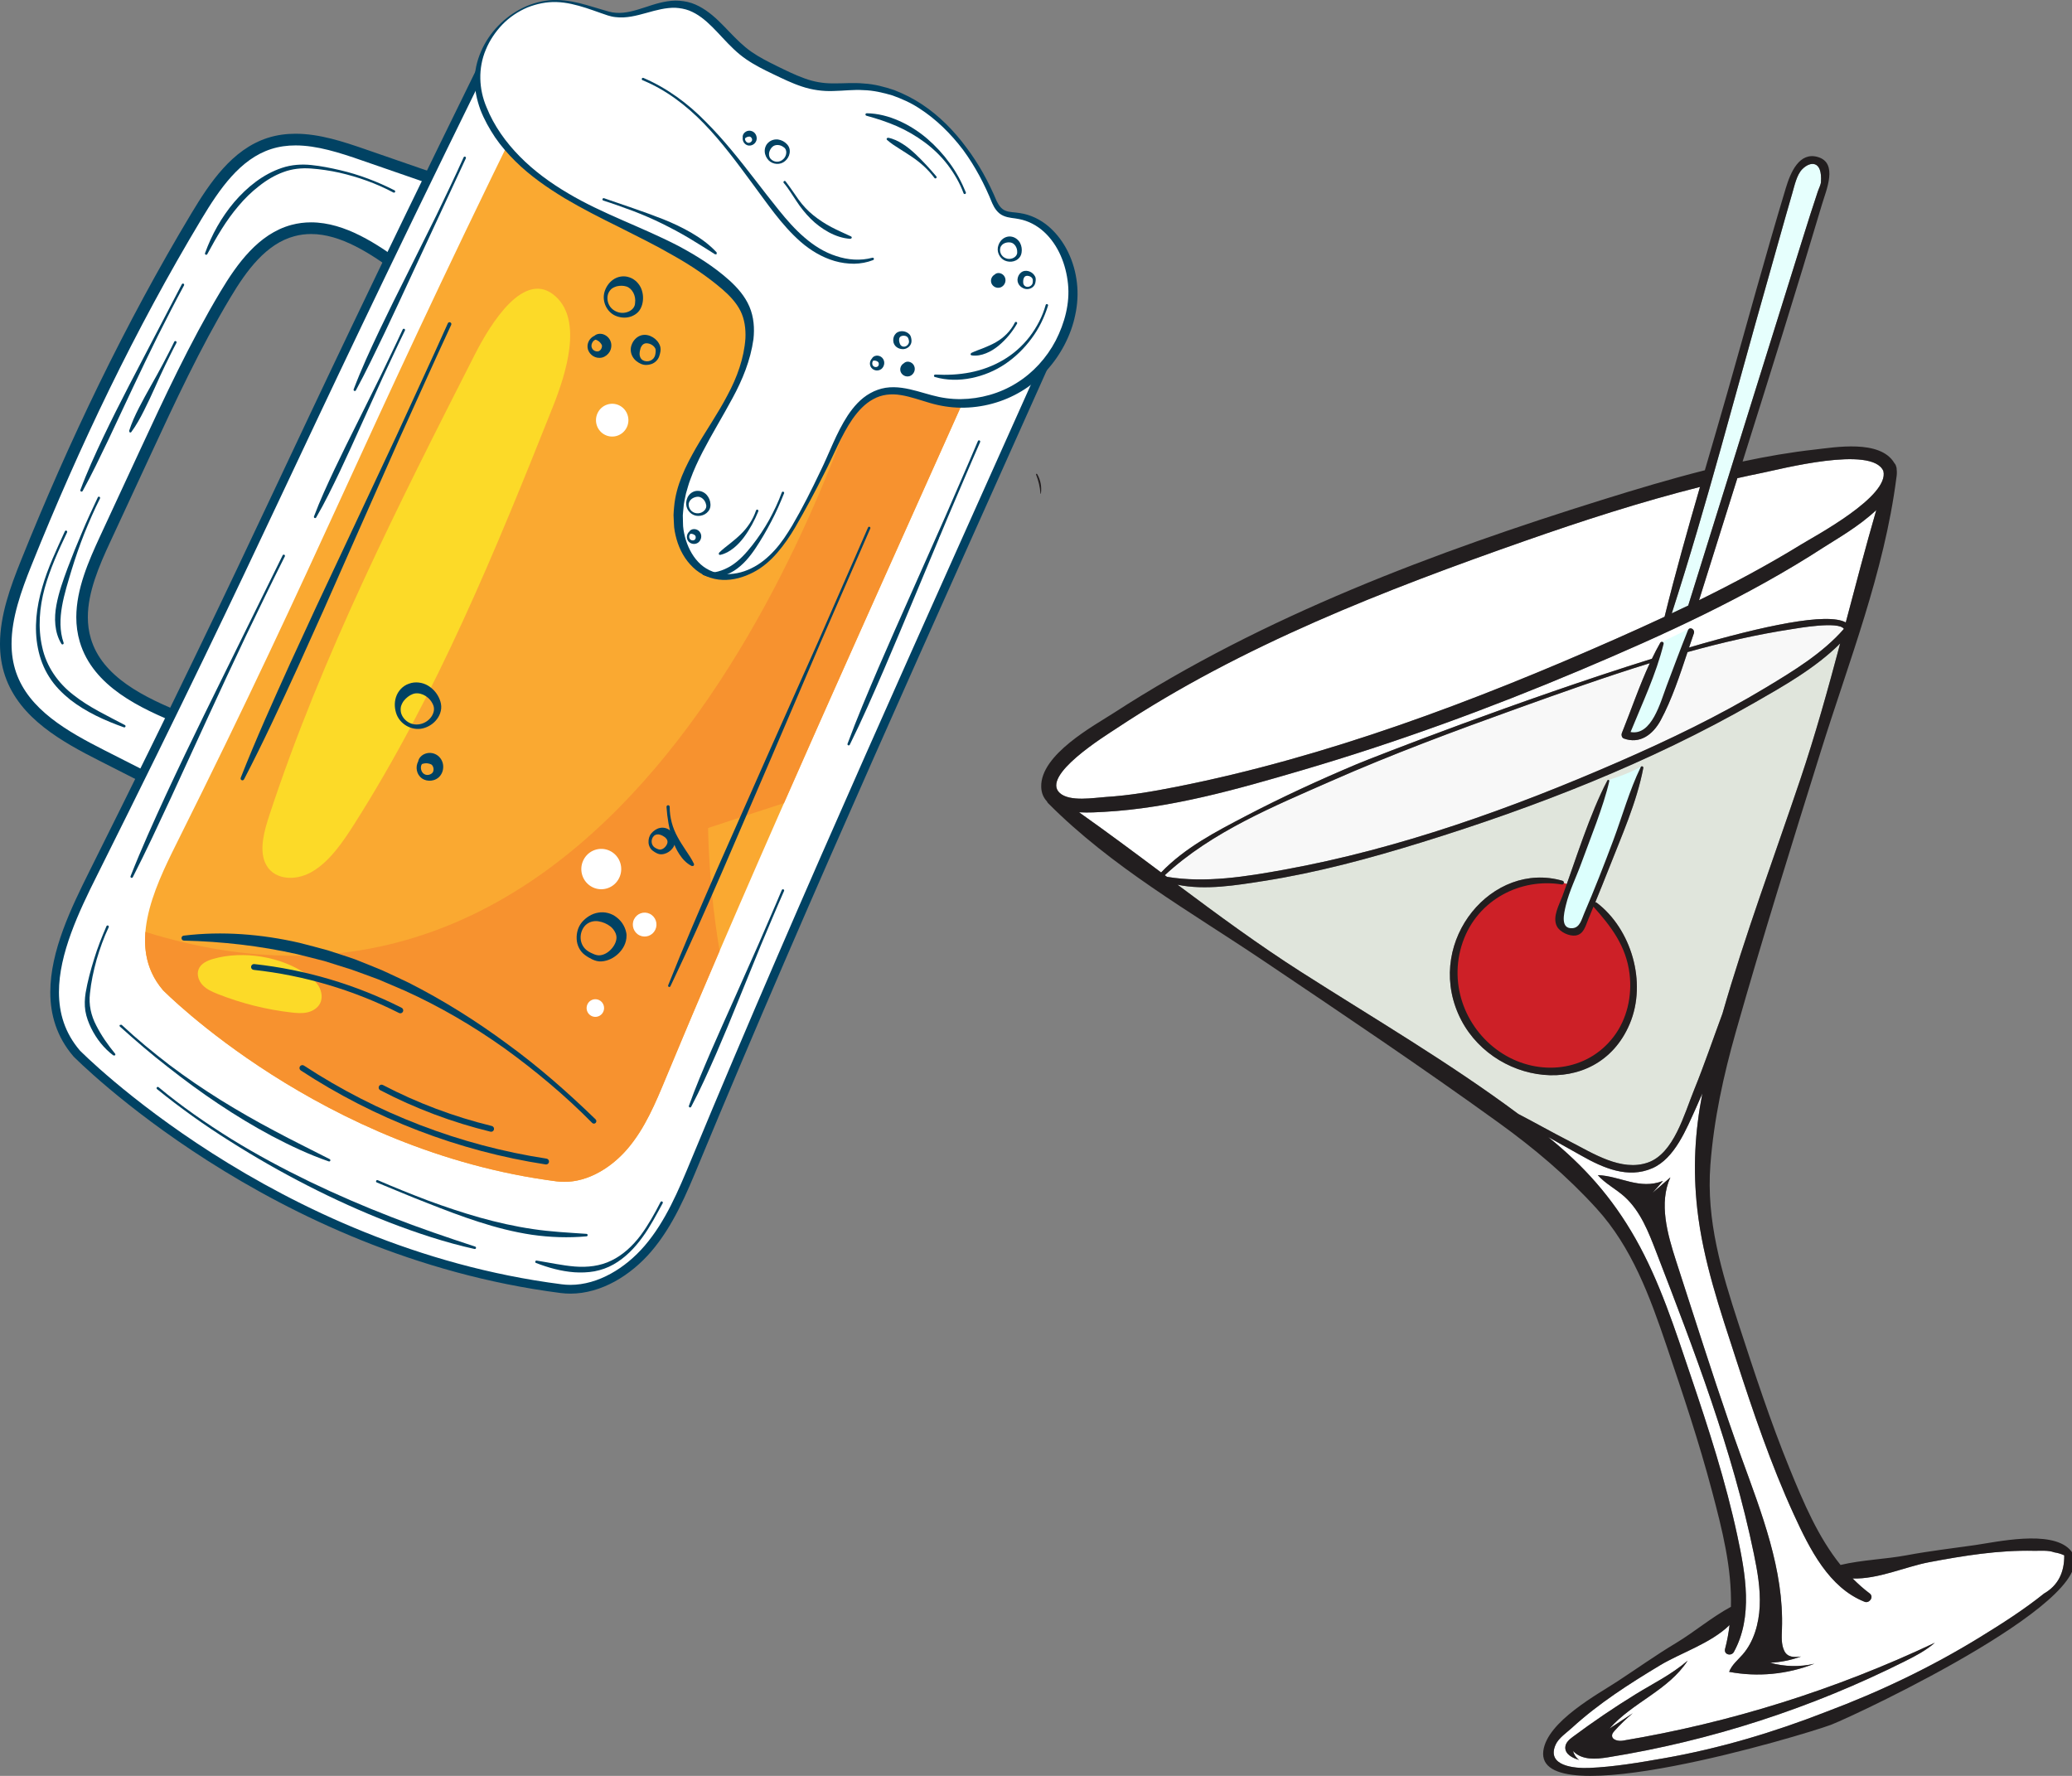 <?xml version="1.0" encoding="UTF-8" standalone="no"?><!DOCTYPE svg PUBLIC "-//W3C//DTD SVG 1.1//EN" "http://www.w3.org/Graphics/SVG/1.1/DTD/svg11.dtd"><svg width="100%" height="100%" viewBox="0 0 140 120" version="1.1" xmlns="http://www.w3.org/2000/svg" xmlns:xlink="http://www.w3.org/1999/xlink" xml:space="preserve" xmlns:serif="http://www.serif.com/" style="fill-rule:evenodd;clip-rule:evenodd;stroke-linejoin:round;stroke-miterlimit:2;"><rect x="0" y="0" width="140" height="120" fill="#808080" stroke="none"/><path d="M10.2,52.734c-1.103,-0.56 -2.204,-1.12 -3.307,-1.68c-2.514,-1.278 -5.25,-2.801 -6.174,-5.491c-0.842,-2.446 0.085,-5.118 1.05,-7.518c3.249,-8.091 7.025,-15.976 11.508,-23.44c1.224,-2.04 2.678,-4.189 4.926,-4.911c2.067,-0.662 4.293,0.053 6.347,0.764c1.865,0.644 3.73,1.289 5.595,1.936l-3.063,5.747c-2.156,-1.584 -4.718,-3.253 -7.294,-2.56c-2.064,0.553 -3.448,2.47 -4.553,4.318c-2.075,3.467 -3.78,7.144 -5.482,10.813c-0.88,1.901 -1.762,3.803 -2.644,5.704c-0.999,2.154 -2.021,4.558 -1.346,6.838c0.833,2.815 3.849,4.242 6.545,5.33l-2.108,4.15Z" style="fill:#fff;fill-rule:nonzero;"/><path d="M10.2,52.734l0.174,-0.353c-1.101,-0.56 -2.204,-1.12 -3.306,-1.679c-1.252,-0.636 -2.543,-1.328 -3.619,-2.176c-1.077,-0.848 -1.932,-1.843 -2.362,-3.092c-0.214,-0.626 -0.306,-1.269 -0.306,-1.927c-0.003,-1.739 0.652,-3.584 1.349,-5.313c3.244,-8.076 7.01,-15.943 11.48,-23.384c0.608,-1.013 1.267,-2.04 2.034,-2.888c0.769,-0.85 1.638,-1.517 2.677,-1.85c0.535,-0.173 1.086,-0.246 1.648,-0.246c1.448,-0.002 2.982,0.492 4.455,1.004c1.865,0.645 3.728,1.292 5.594,1.936l0.127,-0.372l-0.344,-0.188l-3.061,5.748l0.342,0.187l0.23,-0.319c-0.913,-0.67 -1.905,-1.363 -2.958,-1.894c-1.053,-0.531 -2.172,-0.902 -3.334,-0.904c-0.44,0 -0.886,0.054 -1.333,0.174c-1.12,0.301 -2.042,0.97 -2.815,1.783c-0.775,0.814 -1.411,1.779 -1.971,2.713c-2.088,3.492 -3.799,7.181 -5.501,10.85c-0.88,1.901 -1.762,3.803 -2.644,5.704c-0.775,1.678 -1.596,3.542 -1.601,5.458c0,0.553 0.072,1.11 0.235,1.662c0.448,1.518 1.486,2.648 2.722,3.522c1.242,0.876 2.694,1.513 4.051,2.06l0.145,-0.366l-0.347,-0.179l-2.11,4.149l0.349,0.18l0.174,-0.353l-0.174,0.353l0.347,0.181l2.305,-4.536l-0.4,-0.161c-1.339,-0.541 -2.742,-1.162 -3.892,-1.975c-1.152,-0.816 -2.041,-1.806 -2.423,-3.102c-0.14,-0.472 -0.201,-0.949 -0.201,-1.435c-0.003,-1.68 0.751,-3.46 1.528,-5.122c0.88,-1.902 1.762,-3.803 2.644,-5.704c1.7,-3.67 3.4,-7.334 5.462,-10.778c0.544,-0.912 1.154,-1.83 1.863,-2.574c0.711,-0.746 1.512,-1.314 2.455,-1.566c0.378,-0.103 0.756,-0.148 1.132,-0.149c0.993,-0 1.999,0.323 2.985,0.821c0.987,0.497 1.948,1.166 2.849,1.827l0.36,0.265l3.493,-6.556l-0.436,-0.151c-1.865,-0.645 -3.73,-1.289 -5.595,-1.936c-1.483,-0.512 -3.086,-1.045 -4.707,-1.046c-0.629,-0 -1.262,0.081 -1.884,0.281c-1.209,0.388 -2.19,1.156 -3.016,2.071c-0.828,0.917 -1.509,1.984 -2.125,3.009c-4.496,7.487 -8.28,15.391 -11.536,23.498c-0.702,1.75 -1.406,3.674 -1.408,5.611c0,0.733 0.103,1.467 0.35,2.186c0.495,1.44 1.47,2.552 2.62,3.457c1.152,0.906 2.485,1.615 3.748,2.256c1.102,0.56 2.205,1.12 3.306,1.68l0.345,0.176l0.178,-0.347l-0.347,-0.181Z" style="fill:#014263;fill-rule:nonzero;"/><path d="M70.905,23.914c-7.984,17.875 -16.431,36.467 -23.927,54.558c-0.864,2.082 -1.744,4.205 -3.206,5.91c-1.464,1.704 -3.645,2.978 -5.858,2.695c-19.588,-2.509 -32.736,-15.895 -32.736,-15.895c-3.041,-3.555 -0.78,-8.361 1.114,-12.156c12.146,-24.333 12.337,-26.045 25.995,-53.863c0,0 4.815,5.701 18.757,12.224c13.942,6.523 19.861,6.527 19.861,6.527Z" style="fill:#fff;fill-rule:nonzero;"/><path d="M70.905,23.914l-0.267,-0.122c-7.983,17.874 -16.432,36.469 -23.931,54.565c-0.862,2.083 -1.734,4.176 -3.156,5.83c-0.643,0.747 -1.427,1.41 -2.285,1.88c-0.859,0.472 -1.789,0.754 -2.727,0.754c-0.196,-0 -0.392,-0.013 -0.59,-0.039c-9.736,-1.246 -17.882,-5.2 -23.591,-8.843c-2.856,-1.822 -5.101,-3.566 -6.632,-4.853c-0.765,-0.643 -1.351,-1.172 -1.745,-1.54c-0.197,-0.184 -0.347,-0.328 -0.446,-0.426c-0.05,-0.048 -0.087,-0.085 -0.112,-0.109l-0.036,-0.037l-0.209,0.208l0.223,-0.193c-1.027,-1.203 -1.416,-2.533 -1.417,-3.949c-0.005,-2.584 1.344,-5.434 2.57,-7.882c12.148,-24.337 12.34,-26.051 25.994,-53.864l-0.261,-0.131l-0.222,0.192c0.026,0.032 4.878,5.76 18.856,12.301c13.971,6.536 19.93,6.554 19.984,6.554l0,-0.296l-0.267,-0.122l0.267,0.122l0,-0.296l-0.012,-0c-0.31,-0.007 -6.247,-0.192 -19.726,-6.5c-6.953,-3.252 -11.625,-6.299 -14.554,-8.526c-1.465,-1.114 -2.495,-2.024 -3.156,-2.653c-0.33,-0.313 -0.569,-0.558 -0.725,-0.723c-0.078,-0.082 -0.134,-0.146 -0.171,-0.186l-0.041,-0.046l-0.01,-0.014l-0.288,-0.34l-0.198,0.4c-13.661,27.826 -13.85,29.536 -25.993,53.863c-1.223,2.457 -2.629,5.358 -2.632,8.147c-0.003,1.526 0.434,3.024 1.559,4.336l0.007,0.008l0.007,0.008c0.023,0.019 13.203,13.45 32.904,15.978c0.221,0.028 0.442,0.043 0.663,0.043c1.055,-0 2.078,-0.315 3.007,-0.824c0.927,-0.511 1.762,-1.216 2.447,-2.013c1.504,-1.754 2.391,-3.909 3.254,-5.99c7.495,-18.084 15.94,-36.674 23.924,-54.551l0.187,-0.417l-0.453,-0l0,0.296Z" style="fill:#014263;fill-rule:nonzero;"/><path d="M66.1,24.851c-6.493,14.535 -15.008,33.271 -21.104,47.981c-0.702,1.693 -1.417,3.419 -2.606,4.805c-1.191,1.387 -2.963,2.422 -4.764,2.192c-15.926,-2.04 -26.616,-12.923 -26.616,-12.923c-2.473,-2.892 -0.634,-6.799 0.906,-9.885c9.876,-19.786 12.201,-26.528 23.306,-49.147c0,-0 4.485,4.209 15.822,9.513c11.337,5.304 15.056,7.464 15.056,7.464Z" style="fill:#faa931;fill-rule:nonzero;"/><path d="M38.138,79.861c1.619,-0.002 3.174,-0.968 4.252,-2.224c1.189,-1.386 1.904,-3.112 2.606,-4.805c1.136,-2.739 2.354,-5.616 3.626,-8.579c-1.272,2.963 -2.49,5.84 -3.626,8.579c-0.702,1.693 -1.417,3.419 -2.606,4.805c-1.078,1.256 -2.633,2.222 -4.252,2.224Zm-0.512,-0.032c-15.926,-2.04 -26.616,-12.923 -26.616,-12.923c-0.001,-0.004 -0.004,-0.005 -0.006,-0.008c0.002,0.003 0.005,0.004 0.006,0.008c0,-0 10.69,10.883 26.616,12.923Zm-26.625,-12.935c-0.002,-0.001 -0.002,-0.003 -0.003,-0.003c0.001,0 0.001,0.002 0.003,0.003Zm-0.008,-0.009c0,-0 -0.001,-0 -0.001,-0.002c-0,0.002 0.001,0.002 0.001,0.002Zm-1.12,-2.418c0,-0.003 0,-0.005 -0.001,-0.006c0.001,0.001 0.001,0.003 0.001,0.006Zm-0.001,-0.008c-0,-0.003 -0,-0.006 -0.002,-0.008c0.002,0.002 0.002,0.005 0.002,0.008Zm-0.002,-0.009c-0.076,-0.484 -0.087,-0.98 -0.045,-1.48c-0.042,0.5 -0.031,0.996 0.045,1.48Zm56.23,-39.599l-0.001,0l0.001,0Zm-0.001,0c-0.03,-0.017 -1.806,-1.046 -6.574,-3.4c4.768,2.354 6.544,3.383 6.574,3.4Z" style="fill:#ffd48f;fill-rule:nonzero;"/><path d="M38.138,79.861l-0.004,-0c-0.169,-0 -0.339,-0.011 -0.508,-0.032c-15.926,-2.04 -26.616,-12.923 -26.616,-12.923c-0.001,-0.004 -0.004,-0.005 -0.006,-0.008c-0.002,-0.002 -0.002,-0.004 -0.003,-0.004c-0.002,-0.001 -0.002,-0.003 -0.003,-0.003c-0.002,-0.001 -0.003,-0.003 -0.005,-0.006c0,-0 -0.001,-0 -0.001,-0.002c-0.63,-0.745 -0.977,-1.558 -1.117,-2.406c-0,-0.003 -0.002,-0.007 -0.002,-0.01c0,-0.003 0,-0.005 -0.001,-0.006l-0,-0.002c-0,-0.003 -0,-0.006 -0.002,-0.008l0,-0.001c-0.076,-0.484 -0.087,-0.98 -0.045,-1.48c3.543,1.108 6.866,1.609 9.982,1.609c28.873,0 39.696,-43.04 39.718,-43.128c4.768,2.354 6.544,3.383 6.574,3.4l0.001,0c-3.96,8.866 -8.674,19.295 -13.13,29.419c-1.606,0.517 -3.208,1.042 -4.805,1.575l-0.324,0.107l0.009,0.328c0.072,2.672 0.329,5.339 0.772,7.973c-1.272,2.963 -2.49,5.84 -3.626,8.579c-0.702,1.693 -1.417,3.419 -2.606,4.805c-1.078,1.256 -2.633,2.222 -4.252,2.224Z" style="fill:#f7922f;fill-rule:nonzero;"/><path d="M35.605,0.459c-1.986,0.824 -3.458,2.951 -3.335,5.127c0.051,0.892 0.348,1.753 0.756,2.54c1.509,2.916 4.404,4.781 7.311,6.22c2.906,1.436 5.998,2.611 8.486,4.708c0.645,0.543 1.26,1.168 1.575,1.96c0.313,0.781 0.307,1.668 0.158,2.503c-0.775,4.312 -5.151,7.71 -4.706,12.056c0.134,1.297 0.798,2.608 1.957,3.152c1.219,0.573 2.722,0.166 3.799,-0.677c1.074,-0.843 1.804,-2.058 2.47,-3.262c0.793,-1.439 1.529,-2.908 2.207,-4.404c0.742,-1.633 1.651,-3.51 3.368,-3.904c1.232,-0.281 2.459,0.322 3.685,0.604c2.019,0.464 4.233,0.016 5.944,-1.202c1.709,-1.219 2.892,-3.19 3.17,-5.291c0.347,-2.611 -1.111,-5.651 -3.66,-6.007c-0.369,-0.052 -0.764,-0.052 -1.077,-0.254c-0.345,-0.221 -0.513,-0.634 -0.673,-1.016c-1.59,-3.806 -4.818,-7.326 -8.886,-7.462c-0.924,-0.031 -1.855,0.115 -2.772,-0.007c-0.992,-0.133 -1.913,-0.574 -2.817,-1.009c-0.823,-0.397 -1.655,-0.799 -2.367,-1.378c-1.29,-1.046 -2.232,-2.685 -3.839,-3.083c-1.903,-0.474 -3.514,1.096 -5.297,0.531c-1.902,-0.603 -3.432,-1.285 -5.457,-0.445Z" style="fill:#fff;fill-rule:nonzero;"/><path d="M35.586,0.41c0.638,-0.266 1.33,-0.424 2.027,-0.408c0.697,0.003 1.383,0.156 2.046,0.345l0.989,0.293c0.335,0.098 0.649,0.21 0.972,0.224c0.652,0.051 1.302,-0.155 1.95,-0.366c0.647,-0.213 1.328,-0.442 2.068,-0.458c0.366,0.003 0.739,0.051 1.094,0.168c0.353,0.12 0.68,0.299 0.98,0.506c0.604,0.416 1.087,0.936 1.565,1.432c0.479,0.496 0.946,0.971 1.482,1.345c0.542,0.378 1.144,0.683 1.758,0.984c0.618,0.303 1.227,0.602 1.85,0.824c0.625,0.231 1.258,0.339 1.93,0.336c0.669,0.01 1.364,-0.062 2.072,0.008c0.708,0.039 1.395,0.224 2.061,0.447c0.655,0.256 1.284,0.574 1.867,0.961c1.168,0.773 2.162,1.786 2.991,2.906c0.842,1.109 1.523,2.358 2.054,3.629c0.144,0.297 0.331,0.552 0.598,0.652c0.271,0.112 0.61,0.098 0.97,0.16c0.718,0.104 1.4,0.439 1.952,0.912c1.106,0.959 1.744,2.37 1.904,3.808c0.084,0.722 0.039,1.469 -0.117,2.173c-0.143,0.709 -0.401,1.392 -0.734,2.031c-0.672,1.273 -1.671,2.384 -2.909,3.121c-1.23,0.739 -2.66,1.12 -4.083,1.106c-0.711,-0.007 -1.43,-0.123 -2.102,-0.323c-0.67,-0.194 -1.31,-0.429 -1.955,-0.53c-0.644,-0.109 -1.294,-0.042 -1.854,0.272c-0.567,0.298 -1.024,0.798 -1.41,1.346c-0.765,1.11 -1.26,2.427 -1.901,3.657c-0.62,1.242 -1.278,2.459 -1.974,3.664c-0.353,0.6 -0.748,1.179 -1.207,1.712c-0.457,0.53 -0.997,1.007 -1.632,1.331c-0.628,0.325 -1.334,0.536 -2.065,0.506c-0.73,-0.022 -1.469,-0.328 -2.002,-0.851c-0.542,-0.515 -0.907,-1.187 -1.106,-1.895c-0.098,-0.353 -0.176,-0.721 -0.181,-1.086l-0.025,-0.547c0.003,-0.181 0.024,-0.362 0.038,-0.544c0.126,-1.467 0.787,-2.776 1.474,-3.983c0.7,-1.211 1.494,-2.344 2.128,-3.563c0.652,-1.201 1.123,-2.517 1.217,-3.843c0.032,-0.659 -0.059,-1.317 -0.338,-1.87c-0.283,-0.557 -0.729,-1.032 -1.23,-1.463c-1.016,-0.869 -2.144,-1.624 -3.329,-2.286c-1.176,-0.683 -2.41,-1.285 -3.637,-1.907c-1.235,-0.607 -2.47,-1.234 -3.665,-1.941c-1.184,-0.72 -2.341,-1.514 -3.34,-2.503c-0.499,-0.494 -0.967,-1.024 -1.367,-1.609c-0.392,-0.587 -0.742,-1.207 -1,-1.875c-0.244,-0.671 -0.402,-1.388 -0.38,-2.112c0.013,-0.725 0.223,-1.428 0.528,-2.064c0.625,-1.276 1.703,-2.284 2.978,-2.832Zm0.039,0.099c-0.625,0.267 -1.201,0.656 -1.677,1.144c-0.471,0.493 -0.858,1.065 -1.118,1.691c-0.535,1.258 -0.482,2.675 0.047,3.909c0.502,1.251 1.305,2.373 2.257,3.334c0.952,0.967 2.064,1.775 3.237,2.467c2.35,1.402 4.97,2.272 7.443,3.552c1.228,0.655 2.428,1.4 3.486,2.354c0.526,0.482 1.033,1.048 1.335,1.755c0.305,0.711 0.353,1.482 0.274,2.202c-0.201,1.438 -0.749,2.761 -1.414,3.985c-0.66,1.231 -1.389,2.413 -2.019,3.631c-0.313,0.609 -0.602,1.227 -0.83,1.861c-0.122,0.313 -0.202,0.638 -0.297,0.956c-0.059,0.327 -0.157,0.648 -0.168,0.978c-0.012,0.163 -0.039,0.328 -0.045,0.493l0.011,0.493c-0.005,0.331 0.058,0.649 0.134,0.966c0.168,0.626 0.457,1.226 0.894,1.69c0.433,0.467 1.032,0.756 1.673,0.812c0.64,0.058 1.311,-0.083 1.907,-0.376c0.6,-0.286 1.126,-0.723 1.583,-1.225c0.459,-0.501 0.834,-1.079 1.187,-1.667c0.697,-1.189 1.318,-2.429 1.91,-3.676c0.609,-1.236 1.058,-2.556 1.837,-3.753c0.391,-0.587 0.876,-1.155 1.526,-1.515c0.321,-0.181 0.676,-0.309 1.043,-0.367c0.367,-0.057 0.737,-0.045 1.093,0.003c0.716,0.098 1.377,0.33 2.029,0.501c0.647,0.178 1.299,0.269 1.96,0.263c1.317,-0.016 2.636,-0.384 3.753,-1.082c1.12,-0.691 2.043,-1.701 2.657,-2.878c0.601,-1.176 0.965,-2.512 0.829,-3.826c-0.132,-1.306 -0.65,-2.622 -1.614,-3.51c-0.478,-0.44 -1.068,-0.754 -1.704,-0.872c-0.311,-0.071 -0.68,-0.06 -1.048,-0.221c-0.384,-0.162 -0.613,-0.528 -0.755,-0.85c-0.519,-1.293 -1.159,-2.499 -1.972,-3.608c-0.825,-1.089 -1.809,-2.062 -2.948,-2.797c-0.565,-0.374 -1.185,-0.648 -1.815,-0.875c-0.641,-0.19 -1.298,-0.345 -1.965,-0.36c-0.661,-0.045 -1.339,0.045 -2.041,0.059c-0.7,0.028 -1.443,-0.075 -2.115,-0.302c-0.679,-0.222 -1.305,-0.534 -1.926,-0.829c-0.621,-0.297 -1.254,-0.608 -1.847,-1.016c-1.21,-0.827 -1.975,-2.051 -3.022,-2.825c-0.261,-0.194 -0.538,-0.352 -0.832,-0.468c-0.294,-0.112 -0.607,-0.164 -0.924,-0.184c-0.641,-0.017 -1.294,0.16 -1.954,0.346c-0.658,0.181 -1.364,0.376 -2.088,0.285c-0.365,-0.035 -0.7,-0.173 -1.018,-0.282c-0.324,-0.115 -0.648,-0.23 -0.973,-0.336c-0.648,-0.206 -1.313,-0.379 -1.991,-0.4c-0.676,-0.025 -1.353,0.119 -1.985,0.37Z" style="fill:#014263;fill-rule:nonzero;"/><path d="M40.012,75.877c-1.828,-1.853 -3.831,-3.525 -5.934,-5.047c-2.116,-1.504 -4.364,-2.819 -6.716,-3.883l-1.778,-0.76c-0.602,-0.23 -1.21,-0.443 -1.814,-0.664l-1.837,-0.579c-0.62,-0.165 -1.246,-0.314 -1.866,-0.472c-2.505,-0.562 -5.056,-0.851 -7.641,-0.914c-0.092,-0.001 -0.164,-0.078 -0.162,-0.171c0.002,-0.085 0.065,-0.153 0.145,-0.163c2.604,-0.32 5.267,-0.102 7.826,0.485c0.636,0.168 1.274,0.326 1.905,0.504c0.624,0.208 1.252,0.398 1.87,0.619c0.61,0.246 1.221,0.483 1.825,0.739c0.594,0.279 1.193,0.546 1.781,0.835c2.339,1.184 4.561,2.583 6.665,4.138c2.116,1.539 4.084,3.272 5.963,5.094c0.065,0.064 0.067,0.172 0.004,0.237c-0.063,0.067 -0.168,0.069 -0.233,0.005l-0.003,-0.003Z" style="fill:#014263;fill-rule:nonzero;"/><path d="M31.475,10.701l-3.655,7.869c-0.606,1.313 -1.217,2.624 -1.836,3.929c-0.627,1.303 -1.249,2.607 -1.938,3.879c-0.022,0.04 -0.072,0.056 -0.112,0.033c-0.038,-0.021 -0.053,-0.065 -0.038,-0.104c0.512,-1.357 1.122,-2.669 1.74,-3.977c0.623,-1.306 1.266,-2.6 1.916,-3.892l1.93,-3.883c0.624,-1.304 1.254,-2.605 1.844,-3.925c0.018,-0.041 0.067,-0.06 0.109,-0.041c0.04,0.019 0.06,0.069 0.04,0.11l0,0.002Z" style="fill:#014263;fill-rule:nonzero;"/><path d="M27.359,22.334c-0.513,1.047 -0.997,2.108 -1.495,3.16l-1.443,3.184c-0.478,1.064 -0.96,2.125 -1.458,3.178c-0.505,1.051 -1.011,2.101 -1.599,3.11c-0.023,0.042 -0.073,0.056 -0.114,0.032c-0.035,-0.019 -0.049,-0.064 -0.035,-0.102c0.41,-1.094 0.903,-2.15 1.397,-3.205c0.502,-1.053 1.017,-2.097 1.54,-3.139l1.554,-3.133c0.5,-1.051 1.017,-2.097 1.502,-3.155l0.002,-0.003c0.02,-0.042 0.068,-0.059 0.11,-0.04c0.041,0.019 0.059,0.069 0.041,0.11l-0.002,0.003Z" style="fill:#014263;fill-rule:nonzero;"/><path d="M19.245,37.598c-0.9,1.784 -1.765,3.586 -2.636,5.386c-0.861,1.805 -1.699,3.619 -2.537,5.434l-2.505,5.451c-0.845,1.811 -1.683,3.625 -2.595,5.406c-0.021,0.04 -0.071,0.056 -0.112,0.035c-0.038,-0.019 -0.054,-0.065 -0.038,-0.105c0.734,-1.863 1.56,-3.685 2.395,-5.503c0.843,-1.814 1.707,-3.617 2.587,-5.414l5.294,-10.765c0.02,-0.041 0.07,-0.057 0.11,-0.038c0.042,0.021 0.058,0.07 0.039,0.112l-0.002,0.001Z" style="fill:#014263;fill-rule:nonzero;"/><path d="M66.225,29.87c-0.747,1.7 -1.466,3.41 -2.198,5.116l-2.145,5.137c-0.711,1.715 -1.43,3.426 -2.161,5.131c-0.739,1.703 -1.479,3.404 -2.304,5.069c-0.02,0.04 -0.07,0.058 -0.11,0.037c-0.039,-0.019 -0.056,-0.066 -0.041,-0.104c0.644,-1.744 1.372,-3.451 2.1,-5.158c0.736,-1.703 1.486,-3.4 2.243,-5.095l2.257,-5.088c0.736,-1.704 1.488,-3.401 2.208,-5.11c0.017,-0.043 0.065,-0.063 0.107,-0.045c0.042,0.018 0.062,0.067 0.044,0.11Z" style="fill:#014263;fill-rule:nonzero;"/><path d="M52.976,60.206c-0.535,1.21 -1.041,2.432 -1.559,3.65l-1.498,3.677c-0.494,1.227 -1.001,2.451 -1.527,3.665c-0.534,1.212 -1.07,2.421 -1.693,3.592c-0.021,0.04 -0.071,0.056 -0.112,0.034c-0.037,-0.021 -0.053,-0.064 -0.039,-0.102c0.444,-1.252 0.968,-2.466 1.489,-3.682c0.529,-1.211 1.069,-2.419 1.61,-3.626l1.61,-3.628c0.521,-1.216 1.058,-2.424 1.568,-3.647c0.019,-0.041 0.065,-0.062 0.109,-0.043c0.042,0.018 0.061,0.066 0.044,0.109l-0.002,0.001Z" style="fill:#014263;fill-rule:nonzero;"/><path d="M7.344,62.654c-0.335,0.704 -0.594,1.442 -0.815,2.189c-0.209,0.749 -0.375,1.52 -0.451,2.285c-0.091,0.765 0.073,1.494 0.427,2.17c0.343,0.678 0.78,1.3 1.271,1.9c0.03,0.036 0.025,0.088 -0.011,0.119l-0.102,0.003c-0.637,-0.475 -1.147,-1.125 -1.503,-1.846c-0.176,-0.364 -0.324,-0.749 -0.392,-1.16c-0.065,-0.412 -0.045,-0.828 0.017,-1.223c0.135,-0.789 0.342,-1.545 0.576,-2.299c0.228,-0.755 0.522,-1.485 0.833,-2.208c0.018,-0.042 0.067,-0.061 0.109,-0.043c0.042,0.019 0.061,0.069 0.042,0.11l-0.001,0.003Z" style="fill:#014263;fill-rule:nonzero;"/><path d="M10.715,73.464c1.544,1.291 3.207,2.434 4.911,3.499c1.712,1.055 3.484,2.005 5.29,2.88c1.809,0.872 3.651,1.667 5.519,2.391c1.868,0.731 3.765,1.376 5.672,2.001c0.045,0.015 0.068,0.063 0.054,0.106c-0.014,0.041 -0.056,0.065 -0.096,0.056c-1.968,-0.437 -3.886,-1.074 -5.767,-1.797c-1.879,-0.733 -3.718,-1.566 -5.513,-2.486c-1.796,-0.917 -3.548,-1.92 -5.251,-3c-1.708,-1.072 -3.354,-2.247 -4.924,-3.52c-0.035,-0.029 -0.042,-0.082 -0.012,-0.119c0.028,-0.035 0.081,-0.041 0.117,-0.013l-0,0.002Z" style="fill:#014263;fill-rule:nonzero;"/><path d="M44.777,81.304c-0.43,0.776 -0.834,1.574 -1.366,2.296c-0.523,0.725 -1.161,1.389 -1.957,1.84c-0.397,0.226 -0.835,0.379 -1.285,0.466c-0.449,0.081 -0.908,0.094 -1.358,0.065c-0.904,-0.067 -1.769,-0.312 -2.593,-0.629c-0.044,-0.016 -0.065,-0.065 -0.048,-0.108c0.014,-0.037 0.053,-0.06 0.09,-0.053c0.874,0.136 1.724,0.331 2.578,0.4c0.85,0.067 1.715,-0.027 2.481,-0.407c0.77,-0.372 1.423,-0.984 1.952,-1.68c0.524,-0.704 0.957,-1.48 1.359,-2.27c0.022,-0.04 0.072,-0.056 0.112,-0.035c0.041,0.021 0.056,0.072 0.036,0.112l-0.001,0.003Z" style="fill:#014263;fill-rule:nonzero;"/><path d="M8.218,69.248c1.025,0.96 2.111,1.85 3.222,2.706c1.118,0.846 2.278,1.632 3.465,2.374c1.189,0.738 2.404,1.432 3.639,2.085c1.23,0.662 2.486,1.27 3.733,1.912c0.042,0.021 0.058,0.072 0.037,0.113c-0.02,0.037 -0.062,0.055 -0.101,0.04c-1.33,-0.46 -2.605,-1.062 -3.85,-1.718c-1.243,-0.664 -2.448,-1.394 -3.618,-2.178c-1.171,-0.78 -2.305,-1.617 -3.411,-2.488c-1.114,-0.86 -2.18,-1.782 -3.228,-2.723c-0.034,-0.03 -0.037,-0.083 -0.006,-0.118l0.116,-0.007l0.002,0.002Z" style="fill:#014263;fill-rule:nonzero;"/><path d="M25.524,79.747c1.126,0.488 2.264,0.946 3.411,1.381c1.149,0.424 2.313,0.813 3.487,1.146c1.178,0.329 2.368,0.598 3.569,0.774c1.201,0.184 2.416,0.242 3.638,0.326c0.045,0.004 0.081,0.044 0.078,0.09c-0.003,0.042 -0.036,0.075 -0.076,0.078c-1.226,0.112 -2.47,0.069 -3.696,-0.107c-1.224,-0.184 -2.425,-0.493 -3.597,-0.873c-1.174,-0.375 -2.322,-0.818 -3.465,-1.269c-1.148,-0.439 -2.275,-0.93 -3.413,-1.391c-0.044,-0.017 -0.064,-0.065 -0.047,-0.108c0.017,-0.044 0.065,-0.064 0.107,-0.047l0.004,0Z" style="fill:#014263;fill-rule:nonzero;"/><path d="M26.581,13.01c-1.146,-0.613 -2.381,-1.05 -3.644,-1.34c-0.632,-0.14 -1.277,-0.236 -1.918,-0.283c-0.641,-0.048 -1.277,0.019 -1.872,0.242c-0.594,0.216 -1.146,0.549 -1.647,0.947c-0.506,0.392 -0.969,0.842 -1.381,1.336c-0.84,0.978 -1.492,2.109 -2.114,3.261c-0.022,0.041 -0.072,0.057 -0.112,0.035c-0.038,-0.021 -0.052,-0.064 -0.039,-0.102c0.449,-1.247 1.109,-2.428 1.972,-3.45c0.868,-1.008 1.943,-1.885 3.226,-2.312c0.638,-0.216 1.33,-0.262 1.985,-0.192c0.658,0.067 1.299,0.198 1.939,0.346c1.278,0.297 2.51,0.769 3.682,1.363c0.04,0.021 0.057,0.07 0.037,0.112c-0.022,0.041 -0.072,0.057 -0.112,0.037l-0.002,-0Z" style="fill:#014263;fill-rule:nonzero;"/><path d="M12.434,19.285c-0.616,1.134 -1.197,2.288 -1.782,3.438c-0.575,1.155 -1.129,2.322 -1.683,3.488l-1.647,3.506c-0.56,1.163 -1.112,2.328 -1.739,3.461c-0.023,0.04 -0.073,0.054 -0.114,0.032c-0.035,-0.021 -0.051,-0.064 -0.037,-0.103c0.451,-1.216 0.991,-2.39 1.542,-3.56c0.556,-1.166 1.135,-2.321 1.731,-3.47l3.582,-6.872c0.021,-0.04 0.072,-0.056 0.112,-0.035c0.041,0.02 0.056,0.072 0.035,0.113l-0,0.002Z" style="fill:#014263;fill-rule:nonzero;"/><path d="M11.922,23.168c-0.268,0.494 -0.506,1.005 -0.758,1.507c-0.244,0.507 -0.479,1.019 -0.709,1.535c-0.23,0.513 -0.47,1.024 -0.722,1.526c-0.252,0.504 -0.523,0.997 -0.86,1.454c-0.028,0.039 -0.079,0.047 -0.117,0.018l-0.031,-0.093c0.171,-0.545 0.408,-1.056 0.664,-1.557c0.257,-0.5 0.526,-0.995 0.803,-1.484c0.278,-0.49 0.551,-0.983 0.815,-1.479c0.257,-0.501 0.526,-0.995 0.767,-1.504c0.02,-0.041 0.068,-0.059 0.11,-0.038c0.041,0.019 0.06,0.069 0.039,0.11l-0.001,0.005Z" style="fill:#014263;fill-rule:nonzero;"/><path d="M4.533,35.971c-0.588,1.226 -1.148,2.469 -1.515,3.775c-0.355,1.3 -0.465,2.686 -0.165,3.987c0.283,1.31 1.076,2.435 2.125,3.237c1.04,0.822 2.266,1.39 3.461,2.024c0.04,0.02 0.056,0.072 0.034,0.113c-0.019,0.037 -0.062,0.053 -0.101,0.04c-1.271,-0.454 -2.532,-1.016 -3.632,-1.869c-0.538,-0.435 -1.041,-0.936 -1.414,-1.534c-0.38,-0.592 -0.63,-1.262 -0.764,-1.947c-0.274,-1.375 -0.096,-2.789 0.289,-4.101c0.374,-1.323 0.971,-2.558 1.533,-3.797c0.018,-0.041 0.068,-0.059 0.108,-0.041c0.042,0.02 0.061,0.07 0.041,0.112l-0,0.001Z" style="fill:#014263;fill-rule:nonzero;"/><path d="M6.756,33.682c-0.389,0.768 -0.728,1.561 -1.055,2.36c-0.317,0.801 -0.6,1.616 -0.854,2.441c-0.246,0.826 -0.51,1.648 -0.656,2.479c-0.143,0.828 -0.17,1.67 0.107,2.472c0.016,0.043 -0.006,0.091 -0.05,0.107c-0.037,0.013 -0.078,-0.002 -0.098,-0.035c-0.476,-0.775 -0.501,-1.754 -0.34,-2.613c0.16,-0.875 0.46,-1.695 0.759,-2.507c0.306,-0.813 0.63,-1.616 0.972,-2.412c0.33,-0.8 0.701,-1.582 1.067,-2.366c0.019,-0.043 0.068,-0.061 0.109,-0.04c0.042,0.019 0.059,0.069 0.04,0.11l-0.001,0.004Z" style="fill:#014263;fill-rule:nonzero;"/><path d="M40.815,13.394l2.002,0.689c0.667,0.232 1.333,0.469 1.994,0.731c0.659,0.263 1.305,0.567 1.923,0.928c0.617,0.36 1.204,0.788 1.692,1.317l-0.005,0.119l-0.101,0.009c-0.599,-0.374 -1.18,-0.75 -1.781,-1.107c-0.599,-0.355 -1.218,-0.683 -1.846,-0.992c-0.63,-0.31 -1.279,-0.586 -1.935,-0.838c-0.662,-0.244 -1.323,-0.485 -1.995,-0.698c-0.043,-0.013 -0.068,-0.059 -0.054,-0.104c0.014,-0.043 0.059,-0.069 0.103,-0.054l0.003,-0Z" style="fill:#014263;fill-rule:nonzero;"/><path d="M52.978,33.336c-0.26,0.643 -0.534,1.283 -0.862,1.894c-0.319,0.618 -0.671,1.218 -1.056,1.799c-0.386,0.579 -0.844,1.144 -1.46,1.537c-0.603,0.388 -1.404,0.572 -2.087,0.288c-0.042,-0.017 -0.062,-0.067 -0.045,-0.11c0.014,-0.035 0.053,-0.056 0.088,-0.051c0.658,0.073 1.29,-0.123 1.839,-0.459c0.551,-0.344 1.008,-0.847 1.427,-1.381c0.421,-0.536 0.804,-1.107 1.14,-1.707c0.326,-0.602 0.63,-1.223 0.862,-1.871c0.015,-0.043 0.062,-0.065 0.105,-0.049c0.044,0.016 0.066,0.064 0.05,0.107l-0.001,0.003Z" style="fill:#014263;fill-rule:nonzero;"/><path d="M51.238,34.55c-0.252,0.62 -0.57,1.208 -0.973,1.754c-0.204,0.269 -0.433,0.523 -0.699,0.733c-0.264,0.213 -0.564,0.385 -0.902,0.457c-0.045,0.01 -0.092,-0.02 -0.101,-0.067l0.025,-0.081c0.239,-0.234 0.49,-0.421 0.737,-0.618c0.244,-0.197 0.492,-0.397 0.719,-0.622c0.462,-0.444 0.834,-0.999 1.039,-1.615c0.014,-0.043 0.062,-0.067 0.104,-0.053c0.044,0.016 0.067,0.064 0.053,0.108l-0.002,0.004Z" style="fill:#014263;fill-rule:nonzero;"/><path d="M70.812,20.654c-0.246,0.792 -0.611,1.548 -1.108,2.21c-0.488,0.667 -1.087,1.256 -1.778,1.725c-0.689,0.467 -1.473,0.793 -2.291,0.958c-0.815,0.167 -1.674,0.16 -2.47,-0.072c-0.044,-0.013 -0.069,-0.059 -0.056,-0.104c0.011,-0.038 0.047,-0.062 0.084,-0.061c0.804,0.042 1.593,0.005 2.367,-0.147c0.774,-0.152 1.525,-0.427 2.211,-0.829c0.687,-0.4 1.3,-0.94 1.793,-1.577c0.486,-0.642 0.876,-1.368 1.089,-2.149c0.013,-0.045 0.058,-0.07 0.103,-0.059c0.044,0.013 0.07,0.059 0.058,0.104l-0.002,0.001Z" style="fill:#014263;fill-rule:nonzero;"/><path d="M68.717,21.875c-0.325,0.562 -0.742,1.066 -1.248,1.487c-0.255,0.208 -0.537,0.388 -0.845,0.51c-0.306,0.123 -0.639,0.192 -0.972,0.141c-0.046,-0.007 -0.079,-0.051 -0.073,-0.098l0.051,-0.067c0.291,-0.136 0.571,-0.232 0.851,-0.342c0.279,-0.114 0.557,-0.234 0.822,-0.389c0.53,-0.303 0.992,-0.762 1.269,-1.322c0.02,-0.04 0.07,-0.057 0.11,-0.037c0.042,0.021 0.058,0.071 0.038,0.112l-0.003,0.005Z" style="fill:#014263;fill-rule:nonzero;"/><path d="M65.105,13.059c-0.252,-0.694 -0.632,-1.336 -1.072,-1.921c-0.448,-0.583 -0.979,-1.096 -1.565,-1.528c-0.585,-0.432 -1.215,-0.797 -1.876,-1.087c-0.661,-0.288 -1.346,-0.509 -2.053,-0.704c-0.045,-0.013 -0.072,-0.059 -0.059,-0.104c0.009,-0.037 0.045,-0.062 0.08,-0.062c0.753,0.009 1.498,0.205 2.188,0.512c0.689,0.307 1.331,0.718 1.904,1.209c0.57,0.492 1.082,1.048 1.521,1.656c0.448,0.604 0.801,1.272 1.086,1.968c0.017,0.042 -0.003,0.092 -0.045,0.109c-0.042,0.018 -0.091,-0.003 -0.108,-0.045l-0.001,-0.003Z" style="fill:#014263;fill-rule:nonzero;"/><path d="M63.138,12.024c-0.413,-0.554 -0.93,-1.027 -1.499,-1.411c-0.282,-0.197 -0.573,-0.373 -0.859,-0.557c-0.288,-0.182 -0.574,-0.362 -0.841,-0.598c-0.036,-0.031 -0.041,-0.087 -0.01,-0.122l0.081,-0.029c0.356,0.067 0.678,0.226 0.977,0.416c0.3,0.187 0.576,0.416 0.835,0.655c0.518,0.486 0.991,1.004 1.446,1.542c0.029,0.035 0.024,0.088 -0.01,0.117c-0.034,0.03 -0.087,0.027 -0.116,-0.008l-0.004,-0.005Z" style="fill:#014263;fill-rule:nonzero;"/><path d="M43.476,5.266c1.59,0.681 3.006,1.723 4.21,2.96c1.222,1.22 2.294,2.58 3.347,3.942c0.526,0.682 1.052,1.363 1.59,2.029c0.537,0.665 1.097,1.309 1.736,1.853c0.635,0.548 1.347,1.001 2.139,1.252c0.782,0.264 1.636,0.332 2.445,0.114c0.044,-0.013 0.09,0.013 0.103,0.058c0.011,0.041 -0.013,0.084 -0.05,0.1c-0.409,0.162 -0.851,0.24 -1.291,0.248c-0.443,-0.001 -0.884,-0.062 -1.308,-0.184c-0.85,-0.248 -1.627,-0.715 -2.289,-1.289c-1.328,-1.165 -2.282,-2.626 -3.311,-3.999c-1.019,-1.384 -2.041,-2.769 -3.234,-4c-1.189,-1.227 -2.572,-2.284 -4.147,-2.929c-0.044,-0.016 -0.064,-0.064 -0.049,-0.107c0.017,-0.044 0.066,-0.066 0.108,-0.048l0.001,-0Z" style="fill:#014263;fill-rule:nonzero;"/><path d="M53.083,12.258c0.31,0.401 0.587,0.822 0.873,1.228c0.291,0.404 0.63,0.764 1.011,1.069c0.381,0.306 0.789,0.57 1.215,0.795c0.429,0.224 0.868,0.415 1.321,0.626c0.042,0.019 0.06,0.07 0.042,0.112l-0.081,0.051c-0.514,-0.03 -1.01,-0.2 -1.462,-0.443c-0.452,-0.245 -0.867,-0.555 -1.231,-0.918c-0.362,-0.362 -0.681,-0.765 -0.958,-1.189c-0.286,-0.415 -0.532,-0.853 -0.857,-1.226c-0.03,-0.033 -0.027,-0.086 0.008,-0.117c0.034,-0.032 0.085,-0.027 0.116,0.007l0.003,0.005Z" style="fill:#014263;fill-rule:nonzero;"/><path d="M58.803,35.71l-3.372,7.736l-3.32,7.759l-3.337,7.75c-1.127,2.576 -2.261,5.151 -3.476,7.69c-0.019,0.041 -0.067,0.059 -0.109,0.04c-0.041,-0.019 -0.058,-0.067 -0.042,-0.107c1.036,-2.616 2.153,-5.199 3.276,-7.778l3.416,-7.717l3.433,-7.709l3.38,-7.732c0.019,-0.042 0.067,-0.061 0.109,-0.042c0.042,0.019 0.061,0.069 0.042,0.11Z" style="fill:#014263;fill-rule:nonzero;"/><path d="M20.325,72.334c4.989,3.269 10.669,5.448 16.546,6.349c0.106,0.016 0.206,-0.059 0.223,-0.166c0.015,-0.107 -0.058,-0.208 -0.165,-0.226c-5.821,-0.889 -11.451,-3.049 -16.393,-6.288c-0.09,-0.059 -0.211,-0.033 -0.27,0.058c-0.058,0.093 -0.031,0.214 0.059,0.273Z" style="fill:#014263;fill-rule:nonzero;"/><path d="M25.69,73.666c2.361,1.232 4.869,2.176 7.451,2.804c0.104,0.026 0.21,-0.04 0.235,-0.145c0.025,-0.106 -0.039,-0.213 -0.143,-0.239c-2.553,-0.622 -5.031,-1.553 -7.364,-2.771c-0.095,-0.049 -0.213,-0.011 -0.263,0.085c-0.048,0.098 -0.011,0.216 0.084,0.266Z" style="fill:#014263;fill-rule:nonzero;"/><path d="M32.082,23.957c-5.151,10.128 -10.332,20.333 -13.871,31.097c-0.352,1.069 -0.688,2.268 -0.317,3.194c0.486,1.21 2.025,1.342 3.198,0.653c1.171,-0.688 2.045,-1.959 2.834,-3.199c5.575,-8.761 9.57,-18.515 13.428,-28.209c0.906,-2.275 2,-5.786 0.211,-7.442c-2.103,-1.942 -4.408,1.794 -5.483,3.906Z" style="fill:#fcda28;fill-rule:nonzero;"/><path d="M14.411,64.792c-0.403,0.115 -0.836,0.309 -0.991,0.701c-0.145,0.366 0.009,0.801 0.281,1.083c0.274,0.283 0.643,0.445 1.007,0.589c1.594,0.632 3.271,1.053 4.973,1.249c0.365,0.042 0.737,0.074 1.095,-0.008c0.358,-0.083 0.703,-0.296 0.862,-0.63c0.166,-0.352 0.099,-0.781 -0.094,-1.118c-0.192,-0.336 -0.496,-0.592 -0.813,-0.813c-1.728,-1.21 -4.293,-1.631 -6.32,-1.053Z" style="fill:#fcda28;fill-rule:nonzero;"/><path d="M27.138,68.098c-3.111,-1.572 -6.5,-2.578 -9.958,-2.954c-0.108,-0.011 -0.204,0.067 -0.215,0.176c-0.011,0.107 0.065,0.205 0.173,0.216c3.411,0.371 6.757,1.365 9.826,2.915c0.096,0.048 0.213,0.01 0.261,-0.088c0.049,-0.097 0.01,-0.217 -0.087,-0.265Z" style="fill:#014263;fill-rule:nonzero;"/><path d="M40.84,19.742c0.093,-0.324 0.289,-0.641 0.594,-0.849c0.298,-0.21 0.711,-0.287 1.084,-0.155c0.378,0.118 0.678,0.433 0.815,0.779c0.137,0.349 0.149,0.725 0.055,1.067c-0.049,0.171 -0.131,0.35 -0.265,0.493c-0.129,0.139 -0.288,0.233 -0.449,0.297c-0.327,0.125 -0.683,0.111 -0.996,-0.003c-0.646,-0.219 -1.019,-0.966 -0.838,-1.629Zm0.259,0.087c-0.091,0.245 -0.07,0.542 0.058,0.782c0.127,0.242 0.356,0.411 0.611,0.487c0.512,0.158 1.131,-0.135 1.142,-0.621c0.075,-0.506 -0.204,-1.005 -0.593,-1.12c-0.196,-0.061 -0.423,-0.064 -0.659,-0.008c-0.115,0.033 -0.229,0.088 -0.333,0.165c-0.097,0.084 -0.173,0.192 -0.226,0.315Z" style="fill:#014263;fill-rule:nonzero;"/><path d="M43.318,24.592c-0.218,-0.096 -0.444,-0.254 -0.578,-0.498c-0.136,-0.238 -0.166,-0.548 -0.054,-0.814c0.05,-0.133 0.126,-0.261 0.229,-0.365c0.096,-0.101 0.219,-0.193 0.378,-0.246c0.309,-0.099 0.592,-0.011 0.81,0.117c0.221,0.132 0.4,0.329 0.492,0.584c0.046,0.124 0.046,0.281 0.026,0.398c-0.02,0.107 -0.045,0.219 -0.089,0.333c-0.085,0.232 -0.289,0.419 -0.511,0.496c-0.221,0.08 -0.473,0.093 -0.703,-0.005Zm0.118,-0.25c0.143,0.084 0.337,0.098 0.501,0.031c0.168,-0.067 0.284,-0.202 0.328,-0.368c0.025,-0.083 0.033,-0.178 0.039,-0.279c0.001,-0.088 -0.006,-0.147 -0.047,-0.214c-0.073,-0.131 -0.219,-0.232 -0.367,-0.282c-0.333,-0.102 -0.496,0.029 -0.604,0.282c-0.037,0.123 -0.07,0.258 -0.071,0.413c-0,0.153 0.07,0.328 0.221,0.417Z" style="fill:#014263;fill-rule:nonzero;"/><path d="M40.264,22.946c-0.227,0.051 -0.367,0.371 -0.268,0.571c0.084,0.216 0.396,0.291 0.52,0.179c0.146,-0.101 0.187,-0.314 0.14,-0.397c-0.056,-0.105 -0.162,-0.259 -0.401,-0.344l-0.045,-0.014c-0.075,-0.027 -0.116,-0.111 -0.089,-0.186l0.037,-0.057c0.157,-0.151 0.409,-0.176 0.615,-0.104c0.205,0.073 0.393,0.233 0.482,0.467c0.093,0.24 0.054,0.507 -0.059,0.701c-0.114,0.195 -0.296,0.34 -0.512,0.398c-0.454,0.106 -0.842,-0.181 -0.958,-0.546c-0.109,-0.385 0.098,-0.774 0.448,-0.929l0.004,-0.002c0.07,-0.032 0.151,0 0.182,0.071c0.03,0.07 -0.001,0.153 -0.071,0.184l-0.025,0.008Z" style="fill:#014263;fill-rule:nonzero;"/><path d="M26.808,48.304c-0.141,-0.36 -0.185,-0.787 -0.054,-1.194c0.128,-0.401 0.446,-0.766 0.876,-0.91c0.424,-0.162 0.916,-0.091 1.278,0.123c0.368,0.218 0.643,0.547 0.795,0.927c0.077,0.187 0.128,0.409 0.106,0.632c-0.02,0.219 -0.098,0.417 -0.202,0.59c-0.213,0.342 -0.538,0.587 -0.902,0.706c-0.739,0.26 -1.596,-0.148 -1.897,-0.874Zm0.296,-0.109c0.089,0.288 0.316,0.541 0.599,0.666c0.283,0.129 0.608,0.121 0.893,0.006c0.283,-0.113 0.524,-0.334 0.644,-0.6c0.06,-0.133 0.092,-0.273 0.082,-0.401c-0.006,-0.127 -0.053,-0.248 -0.124,-0.373c-0.285,-0.511 -0.887,-0.763 -1.319,-0.591c-0.221,0.085 -0.428,0.244 -0.604,0.463c-0.081,0.112 -0.146,0.241 -0.185,0.385c-0.03,0.146 -0.023,0.298 0.014,0.445Z" style="fill:#014263;fill-rule:nonzero;"/><path d="M28.524,51.608c-0.169,0.208 -0.071,0.597 0.157,0.707c0.227,0.135 0.562,-0.019 0.596,-0.209c0.062,-0.196 -0.05,-0.416 -0.149,-0.456c-0.126,-0.058 -0.33,-0.12 -0.605,-0.026l-0.052,0.018c-0.087,0.028 -0.18,-0.018 -0.21,-0.104l-0.006,-0.08c0.037,-0.248 0.251,-0.45 0.485,-0.53c0.237,-0.085 0.518,-0.069 0.761,0.077c0.251,0.149 0.405,0.419 0.437,0.675c0.034,0.258 -0.029,0.52 -0.185,0.726c-0.157,0.212 -0.398,0.319 -0.617,0.343c-0.223,0.024 -0.447,-0.024 -0.63,-0.152c-0.369,-0.271 -0.453,-0.77 -0.245,-1.16l0.002,-0.007c0.042,-0.076 0.138,-0.105 0.215,-0.064c0.076,0.042 0.105,0.14 0.063,0.216l-0.017,0.026Z" style="fill:#014263;fill-rule:nonzero;"/><path d="M39.331,62.301c0.269,-0.306 0.644,-0.562 1.084,-0.631c0.435,-0.08 0.911,0.037 1.268,0.33c0.18,0.142 0.337,0.318 0.448,0.525c0.06,0.101 0.101,0.211 0.138,0.32c0.033,0.113 0.069,0.248 0.064,0.369c0.005,0.512 -0.246,0.925 -0.548,1.22c-0.308,0.296 -0.701,0.5 -1.14,0.529c-0.216,0.021 -0.449,-0.049 -0.631,-0.136c-0.17,-0.086 -0.343,-0.181 -0.504,-0.305c-0.335,-0.248 -0.534,-0.671 -0.546,-1.074c-0.021,-0.405 0.093,-0.826 0.367,-1.147Zm0.228,0.217c-0.227,0.228 -0.351,0.575 -0.325,0.911c0.024,0.341 0.198,0.641 0.468,0.825c0.137,0.096 0.296,0.167 0.462,0.236c0.154,0.056 0.288,0.083 0.442,0.052c0.297,-0.051 0.577,-0.251 0.77,-0.496c0.195,-0.241 0.311,-0.548 0.271,-0.79c-0.005,-0.062 -0.025,-0.11 -0.045,-0.174c-0.028,-0.064 -0.055,-0.128 -0.095,-0.184c-0.072,-0.119 -0.165,-0.224 -0.277,-0.308c-0.222,-0.169 -0.493,-0.288 -0.792,-0.336c-0.298,-0.051 -0.638,0.029 -0.879,0.264Z" style="fill:#014263;fill-rule:nonzero;"/><path d="M44.008,56.314c0.139,-0.162 0.33,-0.312 0.568,-0.365c0.235,-0.056 0.501,0.001 0.697,0.165c0.098,0.078 0.187,0.176 0.246,0.291c0.06,0.109 0.105,0.238 0.109,0.389c-0.002,0.289 -0.145,0.51 -0.31,0.665c-0.17,0.154 -0.381,0.256 -0.618,0.267c-0.116,0.01 -0.247,-0.032 -0.34,-0.08c-0.086,-0.044 -0.173,-0.096 -0.257,-0.161c-0.176,-0.131 -0.278,-0.359 -0.283,-0.568c-0.009,-0.211 0.045,-0.431 0.188,-0.603Zm0.178,0.168c-0.108,0.1 -0.17,0.262 -0.156,0.42c0.012,0.162 0.095,0.295 0.222,0.376c0.064,0.045 0.142,0.077 0.223,0.108c0.075,0.024 0.126,0.032 0.194,0.014c0.129,-0.027 0.252,-0.126 0.332,-0.242c0.179,-0.257 0.104,-0.433 -0.078,-0.588c-0.092,-0.068 -0.199,-0.127 -0.328,-0.168c-0.129,-0.042 -0.294,-0.028 -0.409,0.08Z" style="fill:#014263;fill-rule:nonzero;"/><path d="M39.412,58.134c-0.324,0.679 -0.041,1.493 0.631,1.82c0.671,0.326 1.476,0.04 1.798,-0.639c0.324,-0.68 0.041,-1.494 -0.631,-1.821c-0.671,-0.324 -1.476,-0.04 -1.798,0.64Z" style="fill:#fff;fill-rule:nonzero;"/><path d="M42.837,62.126c-0.191,0.402 -0.023,0.885 0.375,1.079c0.398,0.192 0.874,0.022 1.065,-0.379c0.192,-0.404 0.024,-0.885 -0.375,-1.079c-0.396,-0.193 -0.874,-0.024 -1.065,0.379Z" style="fill:#fff;fill-rule:nonzero;"/><path d="M39.693,67.858c-0.14,0.297 -0.017,0.654 0.277,0.796c0.294,0.143 0.647,0.018 0.789,-0.28c0.14,-0.297 0.017,-0.654 -0.277,-0.796c-0.294,-0.143 -0.647,-0.018 -0.789,0.28Z" style="fill:#fff;fill-rule:nonzero;"/><path d="M40.378,27.912c-0.263,0.552 -0.033,1.214 0.513,1.478c0.544,0.266 1.199,0.032 1.462,-0.518c0.261,-0.552 0.031,-1.214 -0.513,-1.48c-0.546,-0.264 -1.201,-0.032 -1.462,0.52Z" style="fill:#fff;fill-rule:nonzero;"/><path d="M63.493,36.291c-0.127,0.269 -0.015,0.589 0.249,0.719c0.266,0.128 0.583,0.016 0.711,-0.253c0.126,-0.267 0.015,-0.589 -0.251,-0.717c-0.264,-0.13 -0.581,-0.016 -0.709,0.251Z" style="fill:#fff;fill-rule:nonzero;"/><path d="M30.486,21.95c-1.186,2.551 -2.329,5.12 -3.494,7.682l-3.416,7.715l-1.705,3.861l-1.733,3.846c-1.174,2.557 -2.35,5.112 -3.649,7.607c-0.033,0.062 -0.107,0.086 -0.168,0.053c-0.056,-0.029 -0.079,-0.1 -0.056,-0.159c1.033,-2.622 2.189,-5.185 3.347,-7.747l1.766,-3.83l1.794,-3.818l3.582,-7.638c1.168,-2.559 2.358,-5.106 3.506,-7.676c0.027,-0.062 0.1,-0.091 0.162,-0.064c0.064,0.028 0.092,0.101 0.065,0.165l-0.001,0.003Z" style="fill:#014263;fill-rule:nonzero;"/><path d="M51.932,10.83c-0.14,-0.15 -0.247,-0.353 -0.26,-0.58c-0.015,-0.224 0.069,-0.471 0.256,-0.628c0.178,-0.164 0.437,-0.227 0.658,-0.193c0.225,0.035 0.424,0.144 0.574,0.301c0.076,0.078 0.144,0.177 0.177,0.292c0.031,0.112 0.033,0.226 0.015,0.333c-0.035,0.213 -0.154,0.399 -0.309,0.53c-0.316,0.277 -0.82,0.245 -1.111,-0.055Zm0.125,-0.113c0.101,0.125 0.263,0.205 0.427,0.211c0.167,0.006 0.326,-0.062 0.444,-0.176c0.242,-0.224 0.28,-0.645 0.029,-0.8c-0.241,-0.197 -0.588,-0.203 -0.768,-0.03c-0.093,0.086 -0.167,0.204 -0.21,0.348c-0.039,0.143 -0.025,0.317 0.078,0.447Z" style="fill:#014263;fill-rule:nonzero;"/><path d="M50.347,9.331c-0.042,0.136 0.081,0.311 0.216,0.32c0.137,0.016 0.274,-0.121 0.254,-0.222c-0.003,-0.111 -0.107,-0.197 -0.163,-0.199c-0.074,-0.003 -0.186,0.007 -0.304,0.109l-0.026,0.021c-0.036,0.032 -0.09,0.027 -0.12,-0.01l-0.02,-0.04c-0.05,-0.276 0.236,-0.523 0.53,-0.473c0.322,0.057 0.47,0.385 0.398,0.645c-0.085,0.273 -0.354,0.396 -0.581,0.344c-0.235,-0.063 -0.375,-0.293 -0.349,-0.527l0.002,-0.005c0.004,-0.046 0.046,-0.08 0.093,-0.073c0.045,0.005 0.079,0.046 0.073,0.094l-0.003,0.016Z" style="fill:#014263;fill-rule:nonzero;"/><path d="M67.422,16.718c0.038,-0.203 0.136,-0.409 0.31,-0.555c0.168,-0.145 0.414,-0.222 0.65,-0.165c0.237,0.05 0.439,0.223 0.545,0.423c0.104,0.205 0.135,0.432 0.099,0.646c-0.018,0.107 -0.056,0.223 -0.129,0.317c-0.07,0.093 -0.16,0.162 -0.253,0.211c-0.193,0.098 -0.411,0.111 -0.607,0.061c-0.408,-0.093 -0.681,-0.523 -0.615,-0.938Zm0.165,0.036c-0.04,0.155 -0.009,0.334 0.084,0.473c0.092,0.139 0.243,0.227 0.403,0.258c0.321,0.064 0.68,-0.154 0.655,-0.451c0.014,-0.312 -0.188,-0.6 -0.431,-0.645c-0.123,-0.024 -0.263,-0.015 -0.403,0.037c-0.137,0.052 -0.267,0.168 -0.308,0.328Z" style="fill:#014263;fill-rule:nonzero;"/><path d="M69.238,19.514c-0.137,-0.045 -0.285,-0.127 -0.381,-0.266c-0.098,-0.136 -0.136,-0.322 -0.086,-0.491c0.048,-0.173 0.146,-0.322 0.33,-0.413c0.183,-0.077 0.361,-0.045 0.502,0.019c0.143,0.067 0.263,0.176 0.336,0.323c0.038,0.072 0.049,0.168 0.042,0.242c-0.006,0.067 -0.015,0.136 -0.032,0.208c-0.084,0.31 -0.423,0.458 -0.711,0.378Zm0.057,-0.159c0.19,0.096 0.464,-0.049 0.483,-0.259c0.01,-0.053 0.009,-0.112 0.006,-0.173c-0.006,-0.053 -0.016,-0.088 -0.044,-0.128c-0.05,-0.075 -0.146,-0.126 -0.239,-0.147c-0.21,-0.045 -0.301,0.051 -0.349,0.21c-0.017,0.076 -0.026,0.161 -0.017,0.256c0.009,0.094 0.062,0.195 0.16,0.241Z" style="fill:#014263;fill-rule:nonzero;"/><path d="M67.24,18.63c-0.16,0.077 -0.244,0.287 -0.18,0.455c0.064,0.169 0.264,0.27 0.436,0.217c0.169,-0.051 0.283,-0.246 0.244,-0.422c-0.048,-0.213 -0.314,-0.339 -0.506,-0.243" style="fill:#014263;fill-rule:nonzero;"/><path d="M67.276,18.707c-0.135,0.045 -0.199,0.248 -0.126,0.365c0.067,0.122 0.258,0.152 0.327,0.075c0.085,-0.067 0.093,-0.205 0.061,-0.249c-0.041,-0.063 -0.116,-0.149 -0.266,-0.184l-0.033,-0.008c-0.045,-0.012 -0.075,-0.058 -0.064,-0.106l0.022,-0.038c0.19,-0.205 0.557,-0.119 0.691,0.152c0.144,0.296 -0.03,0.611 -0.279,0.705c-0.269,0.093 -0.526,-0.053 -0.617,-0.27c-0.091,-0.227 0.009,-0.479 0.213,-0.595l0.003,-0.002c0.04,-0.024 0.092,-0.01 0.115,0.032c0.022,0.04 0.008,0.093 -0.033,0.115l-0.014,0.008Z" style="fill:#014263;fill-rule:nonzero;"/><path d="M61.11,24.619c-0.16,0.079 -0.244,0.288 -0.18,0.456c0.063,0.168 0.264,0.269 0.434,0.218c0.171,-0.051 0.284,-0.248 0.245,-0.423c-0.048,-0.212 -0.314,-0.339 -0.505,-0.243" style="fill:#014263;fill-rule:nonzero;"/><path d="M61.146,24.698c-0.136,0.044 -0.199,0.248 -0.126,0.363c0.067,0.123 0.258,0.153 0.326,0.077c0.086,-0.069 0.094,-0.205 0.061,-0.25c-0.04,-0.062 -0.115,-0.149 -0.266,-0.184l-0.033,-0.008c-0.046,-0.011 -0.074,-0.059 -0.063,-0.106l0.021,-0.038c0.19,-0.205 0.557,-0.118 0.691,0.152c0.145,0.294 -0.029,0.611 -0.278,0.706c-0.269,0.092 -0.526,-0.055 -0.618,-0.272c-0.09,-0.228 0.009,-0.477 0.213,-0.594l0.003,-0.002c0.041,-0.024 0.092,-0.009 0.115,0.032c0.022,0.04 0.008,0.093 -0.031,0.116l-0.015,0.008Z" style="fill:#014263;fill-rule:nonzero;"/><path d="M46.365,34.09c-0.011,-0.207 0.037,-0.431 0.174,-0.613c0.132,-0.181 0.353,-0.311 0.596,-0.309c0.243,-0.008 0.479,0.114 0.625,0.285c0.15,0.174 0.232,0.389 0.244,0.606c0.007,0.107 -0.004,0.229 -0.054,0.338c-0.047,0.107 -0.12,0.193 -0.201,0.264c-0.163,0.139 -0.373,0.203 -0.575,0.2c-0.419,0.003 -0.781,-0.352 -0.809,-0.771Zm0.166,-0.004c-0.003,0.16 0.069,0.328 0.19,0.44c0.121,0.116 0.288,0.167 0.45,0.159c0.328,-0.011 0.628,-0.307 0.536,-0.591c-0.057,-0.307 -0.319,-0.54 -0.564,-0.528c-0.126,0.005 -0.26,0.047 -0.385,0.128c-0.121,0.084 -0.222,0.226 -0.227,0.392Z" style="fill:#014263;fill-rule:nonzero;"/><path d="M46.671,36.059c-0.121,0.075 -0.138,0.288 -0.04,0.384c0.093,0.104 0.286,0.09 0.336,-0.001c0.067,-0.087 0.043,-0.221 0.001,-0.258c-0.052,-0.051 -0.144,-0.117 -0.3,-0.117l-0.034,-0.001c-0.047,-0 -0.086,-0.039 -0.084,-0.087l0.011,-0.043c0.138,-0.243 0.515,-0.243 0.706,-0.011c0.209,0.253 0.111,0.601 -0.11,0.752c-0.241,0.152 -0.525,0.069 -0.663,-0.122c-0.138,-0.201 -0.098,-0.467 0.073,-0.629l0.002,-0.001c0.035,-0.032 0.088,-0.031 0.119,0.003c0.032,0.035 0.03,0.09 -0.004,0.122l-0.013,0.009Z" style="fill:#014263;fill-rule:nonzero;"/><path d="M61.028,23.592c-0.145,0 -0.31,-0.032 -0.444,-0.136c-0.135,-0.098 -0.227,-0.264 -0.23,-0.44c-0.006,-0.181 0.044,-0.352 0.19,-0.494c0.151,-0.132 0.33,-0.156 0.484,-0.138c0.155,0.019 0.303,0.086 0.418,0.205c0.058,0.056 0.096,0.144 0.112,0.216c0.016,0.065 0.028,0.134 0.031,0.209c0.014,0.322 -0.264,0.567 -0.561,0.578Zm0.007,-0.17c0.209,0.034 0.425,-0.188 0.38,-0.395c-0.005,-0.053 -0.025,-0.107 -0.047,-0.165c-0.022,-0.049 -0.04,-0.08 -0.079,-0.108c-0.07,-0.056 -0.177,-0.076 -0.272,-0.068c-0.215,0.023 -0.271,0.141 -0.269,0.309c0.007,0.079 0.023,0.162 0.06,0.248c0.038,0.087 0.118,0.167 0.227,0.179Z" style="fill:#014263;fill-rule:nonzero;"/><path d="M59.022,24.357c-0.113,0.085 -0.113,0.297 -0.009,0.385c0.101,0.096 0.293,0.068 0.335,-0.028c0.06,-0.092 0.026,-0.223 -0.019,-0.256c-0.058,-0.048 -0.154,-0.106 -0.308,-0.093l-0.034,0.001c-0.047,0.004 -0.087,-0.032 -0.092,-0.08l0.009,-0.043c0.118,-0.253 0.493,-0.285 0.703,-0.069c0.227,0.237 0.156,0.591 -0.053,0.759c-0.227,0.171 -0.516,0.11 -0.668,-0.069c-0.156,-0.189 -0.136,-0.458 0.023,-0.632l0.001,-0.002c0.033,-0.035 0.086,-0.036 0.12,-0.006c0.034,0.032 0.036,0.086 0.005,0.122l-0.013,0.011Z" style="fill:#014263;fill-rule:nonzero;"/><path d="M45.25,54.522c-0.005,0.713 0.192,1.427 0.536,2.043c0.165,0.31 0.36,0.6 0.548,0.889c0.194,0.29 0.389,0.568 0.55,0.909c0.028,0.056 0.005,0.125 -0.051,0.154l-0.101,-0.002c-0.347,-0.174 -0.61,-0.459 -0.817,-0.774c-0.213,-0.315 -0.364,-0.666 -0.482,-1.023c-0.224,-0.721 -0.351,-1.451 -0.398,-2.19c-0.003,-0.061 0.042,-0.112 0.101,-0.117c0.059,-0.003 0.11,0.042 0.114,0.103l-0,0.008Z" style="fill:#014263;fill-rule:nonzero;"/><g><path d="M109.399,51.464c3.389,-1.478 6.748,-3.091 9.941,-5.019c1.796,-1.085 3.795,-2.287 5.247,-3.949c-0.338,-0.547 -3.182,-0.036 -3.498,0.012c-2.371,0.36 -4.729,0.905 -7.068,1.555c-0.522,1.568 -1.056,3.198 -1.807,4.596c-0.538,1.002 -1.434,1.638 -2.504,1.24c-0.133,-0.05 -0.173,-0.247 -0.122,-0.371c0.622,-1.543 1.178,-3.19 1.885,-4.716c-3.024,0.935 -6.015,2.005 -8.957,3.061c-4.235,1.522 -8.461,3.089 -12.594,4.912c-3.822,1.686 -8.045,3.41 -11.22,6.354c0.049,0.037 0.098,0.073 0.147,0.11c2.607,0.438 5.387,-0.022 7.937,-0.485c7.736,-1.407 15.36,-4.135 22.613,-7.3Z" style="fill:#f8f8f8;"/><path d="M111.032,51.899c-0.448,2.34 -1.478,4.62 -2.332,6.807c-0.296,0.757 -0.602,1.509 -0.91,2.26c0.031,0.001 0.065,0.01 0.099,0.035c2.322,1.767 3.417,5.371 2.224,8.19c-2.22,5.242 -9.476,4.152 -11.586,-0.69c-2.174,-4.99 2.322,-10.356 7.048,-8.985c0.145,0.042 0.108,0.276 -0.043,0.251c-2.744,-0.458 -5.692,0.992 -6.7,3.899c-1.014,2.927 0.266,6.012 2.717,7.545c2.422,1.515 5.672,1.233 7.494,-1.175c0.885,-1.17 1.246,-2.722 1.062,-4.23c-0.23,-1.887 -1.254,-3.208 -2.429,-4.528c-0.004,-0.005 -0.005,-0.01 -0.009,-0.015c-0.116,0.281 -0.231,0.563 -0.346,0.843c-0.205,0.498 -0.32,1.033 -0.867,1.109c-0.41,0.057 -1.058,-0.222 -1.262,-0.63c-0.315,-0.628 0.162,-1.454 0.37,-2.015c0.885,-2.387 1.638,-4.98 2.821,-7.208c0.037,-0.071 0.152,-0.041 0.132,0.047c-0.383,1.695 -1.088,3.317 -1.675,4.935c-0.331,0.913 -0.815,1.882 -1.039,2.833c-0.13,0.547 -0.398,1.62 0.465,1.541c0.485,-0.045 0.604,-0.604 0.77,-0.99c0.697,-1.619 1.341,-3.268 1.962,-4.925c0.616,-1.646 1.097,-3.397 1.86,-4.967c0.048,-0.097 0.196,-0.052 0.174,0.063Zm7.512,-4.416c-7.082,4.059 -14.78,7.049 -22.476,9.432c-3.508,1.086 -7.078,2.051 -10.697,2.616c-1.805,0.281 -3.919,0.642 -5.807,0.252c2.725,2.036 5.465,4.053 8.331,5.884c4.914,3.139 9.977,6.096 14.692,9.605c1.159,0.602 2.302,1.251 3.458,1.843c1.583,0.812 3.507,2.072 5.303,1.439c1.751,-0.617 2.441,-3.243 3.121,-4.916c0.688,-1.69 1.274,-3.424 1.91,-5.137c1.537,-5.351 3.489,-10.568 5.257,-15.818c1.023,-3.034 1.877,-6.116 2.7,-9.205c-1.675,1.674 -3.863,2.899 -5.792,4.005Z" style="fill:#e0e5dc;"/><path d="M123.037,12.307c0.105,-1.479 -0.724,-1.43 -1.271,-0.866c-0.364,0.376 -0.515,1.097 -0.656,1.583c-0.587,2.016 -1.142,4.043 -1.717,6.063c-2.122,7.446 -4.059,15.003 -6.435,22.358c0.371,-0.174 0.741,-0.349 1.111,-0.527c1.37,-4.398 2.741,-8.796 4.113,-13.193c1.219,-3.911 2.438,-7.823 3.662,-11.732c0.322,-1.028 0.646,-2.055 0.988,-3.075c0.058,-0.175 0.192,-0.426 0.205,-0.611Z" style="fill:#e6fffd;fill-rule:nonzero;"/><path d="M87.969,52.047c-4.331,1.271 -8.844,2.562 -13.355,2.811c-0.408,0.023 -1.046,0.066 -1.705,0.03c1.87,1.322 3.709,2.691 5.544,4.065c1.619,-1.683 3.7,-2.754 5.7,-3.801c2.456,-1.285 4.968,-2.44 7.51,-3.512c1.132,-0.477 11.171,-4.389 19.954,-7.128c0.178,-0.368 0.362,-0.73 0.562,-1.078c0.065,-0.113 0.263,-0.073 0.225,0.081c-0.506,2.047 -1.441,4.008 -2.23,5.949c1.427,0.269 2.017,-2.01 2.431,-3.107c0.474,-1.257 0.941,-2.517 1.441,-3.762c0.115,-0.287 0.503,-0.077 0.402,0.21c-0.109,0.311 -0.217,0.628 -0.324,0.949c5.079,-1.485 9.344,-2.384 10.59,-1.695c0.671,-2.537 1.333,-5.075 2.063,-7.596c-1.171,1.113 -2.771,2.013 -3.53,2.505c-5.204,3.376 -10.879,5.955 -16.521,8.335c-6.137,2.588 -12.396,4.877 -18.757,6.744Z" style="fill:#fff;fill-rule:nonzero;"/><path d="M130.734,111.004c-0.6,0.52 -1.298,0.886 -1.994,1.235c-6.363,3.194 -13.154,5.392 -20.102,6.507c-0.813,0.13 -1.755,0.203 -2.349,-0.425c0.062,0.246 0.212,0.465 0.411,0.601c-0.432,-0.119 -0.968,-0.382 -0.936,-0.866c0.02,-0.303 0.271,-0.517 0.5,-0.688c1.375,-1.023 2.789,-1.983 4.238,-2.876c1.213,-0.748 2.422,-1.326 3.529,-2.279c-1.307,2.014 -3.711,2.81 -5.278,4.587c0.522,-0.344 1.046,-0.689 1.569,-1.033c-0.439,0.367 -0.854,0.768 -1.241,1.199c-0.067,0.076 -0.138,0.159 -0.154,0.263c-0.052,0.338 0.41,0.442 0.72,0.391c7.259,-1.21 14.365,-3.439 21.087,-6.616Zm-12.986,0.794c0.749,-0.859 1.096,-2.066 1.152,-3.256c0.057,-1.19 -0.154,-2.378 -0.394,-3.543c-1.45,-7.032 -4.028,-13.731 -6.593,-20.386c-0.533,-1.382 -1.064,-2.76 -2.139,-3.743c-0.566,-0.517 -1.314,-0.887 -1.815,-1.466c1.526,0.06 2.817,1.017 4.406,0.392c-0.235,0.269 -0.469,0.537 -0.704,0.806c0.4,-0.348 0.801,-0.697 1.202,-1.045c-0.791,1.734 -0.205,3.82 0.39,5.661c0.36,1.115 0.72,2.23 1.08,3.345c1.068,3.308 2.137,6.617 3.317,9.881c1.361,3.764 2.897,7.622 2.752,11.647c-0.018,0.496 -0.056,1.021 0.158,1.462c0.214,0.44 0.659,0.449 1.135,0.38c-0.672,0.246 -1.376,0.388 -2.087,0.423c0.975,0.271 2.005,0.294 2.984,0.066c-1.828,0.721 -3.833,0.911 -5.759,0.548c0.183,-0.478 0.589,-0.797 0.915,-1.172Zm-3.139,-36.969c-0.675,1.485 -1.453,3.448 -2.965,4.11c-1.644,0.719 -3.318,-0.012 -4.805,-0.856c-0.736,-0.417 -1.482,-0.831 -2.227,-1.248c2.407,1.947 4.311,4.063 5.899,6.87c1.639,2.894 2.665,6.12 3.737,9.291c1.198,3.543 2.356,7.112 3.143,10.79c0.551,2.573 1.07,5.465 -0.238,7.841c-0.168,0.305 -0.698,0.186 -0.593,-0.214c0.142,-0.536 0.238,-1.071 0.302,-1.606c-1.271,1.243 -3.307,1.882 -4.705,2.725c-2.07,1.248 -4.133,2.562 -5.951,4.227c-0.347,0.319 -0.9,0.683 -1.101,1.142c-0.63,1.438 1.285,1.601 2.264,1.562c1.681,-0.069 3.417,-0.367 5.07,-0.657c3.758,-0.659 7.418,-1.753 10.993,-3.151c3.595,-1.35 7.06,-3.003 10.367,-5.038c1.461,-0.898 2.962,-1.854 4.314,-2.941c0.921,-0.53 1.375,-1.39 1.364,-2.58c-0.216,-0.099 -0.438,-0.165 -0.669,-0.2c-0.422,-0.159 -0.944,-0.096 -1.382,-0.106c-2.389,-0.053 -4.756,0.332 -7.095,0.774c-1.567,0.297 -3.46,1.162 -5.154,1.095c0.356,0.359 0.735,0.699 1.149,1.01c0.32,0.24 -0.027,0.69 -0.334,0.569c-2.409,-0.951 -3.707,-3.544 -4.792,-5.912c-1.55,-3.386 -2.751,-6.938 -3.905,-10.498c-1.072,-3.307 -2.222,-6.634 -2.614,-10.129c-0.305,-2.725 -0.159,-5.217 0.342,-7.811c-0.135,0.316 -0.272,0.63 -0.414,0.941Z" style="fill:#fff;fill-rule:nonzero;"/><path d="M74.717,53.854c1.589,-0.1 3.169,-0.371 4.731,-0.68c10.168,-2.008 20.154,-5.774 29.691,-9.987c1.113,-0.492 2.225,-0.995 3.332,-1.511c0.727,-2.944 1.55,-5.863 2.394,-8.774c-3.996,1.008 -7.94,2.284 -11.833,3.649c-9.403,3.296 -19.137,7.055 -27.599,12.671c-0.724,0.481 -5.142,3.192 -3.821,4.368c0.681,0.606 2.304,0.315 3.105,0.264Z" style="fill:#fff;fill-rule:nonzero;"/><path d="M121.717,36.781c0.93,-0.572 5.956,-3.239 5.538,-4.95c-0.747,-1.764 -7.046,-0.104 -8.174,0.118c-0.565,0.112 -1.129,0.237 -1.692,0.362c-0.866,2.748 -1.731,5.497 -2.589,8.247c2.354,-1.158 4.673,-2.397 6.917,-3.777Z" style="fill:#fff;fill-rule:nonzero;"/><path d="M112.31,43.372l1.862,-0.906l-0.38,1.499l-2.01,5.07l-0.706,0.68l-1.317,-0.084l2.551,-6.259Z" style="fill:#e1fffd;fill-rule:nonzero;"/><path d="M107.557,61.051c0,0 3.437,2.264 2.686,6.731c-0.216,1.054 -1.566,4.927 -5.672,4.617c-1.352,-0.188 -5.076,-0.968 -6.029,-4.576c-0.354,-1.395 -0.777,-5.998 3.526,-7.973c0.638,-0.304 3.334,-0.484 3.982,-0.026c0.565,0.328 1.507,1.227 1.507,1.227Z" style="fill:#cd2027;fill-rule:nonzero;"/><path d="M106.341,58.947c0,-0 -1.012,2.379 -0.908,3.478c0.104,1.098 1.361,0.214 1.361,0.214l2.801,-6.713c-0,0 0.961,-2.899 1.299,-4.128c-0.882,0.519 -2.204,0.901 -2.204,0.901l-2.349,6.248Z" style="fill:#dcfffd;fill-rule:nonzero;"/><path d="M108.927,117.229c0.016,-0.104 0.087,-0.187 0.154,-0.263c0.387,-0.431 0.802,-0.832 1.241,-1.199c-0.523,0.344 -1.047,0.689 -1.569,1.033c1.567,-1.777 3.971,-2.573 5.278,-4.587c-1.107,0.953 -2.316,1.531 -3.529,2.279c-1.449,0.893 -2.863,1.853 -4.238,2.876c-0.229,0.171 -0.48,0.385 -0.5,0.688c-0.032,0.484 0.504,0.747 0.936,0.866c-0.199,-0.136 -0.349,-0.355 -0.411,-0.601c0.594,0.628 1.536,0.555 2.349,0.425c6.948,-1.115 13.739,-3.313 20.102,-6.507c0.696,-0.349 1.394,-0.715 1.994,-1.235c-6.722,3.177 -13.828,5.406 -21.087,6.616c-0.31,0.051 -0.772,-0.053 -0.72,-0.391Z" style="fill:#221e1f;fill-rule:nonzero;"/><path d="M119.608,112.356c0.711,-0.035 1.415,-0.177 2.087,-0.423c-0.476,0.069 -0.921,0.06 -1.135,-0.38c-0.214,-0.441 -0.176,-0.966 -0.158,-1.462c0.145,-4.025 -1.391,-7.883 -2.752,-11.647c-1.18,-3.264 -2.249,-6.573 -3.317,-9.881c-0.36,-1.115 -0.72,-2.23 -1.08,-3.345c-0.595,-1.841 -1.181,-3.927 -0.39,-5.661c-0.401,0.348 -0.802,0.697 -1.202,1.045c0.235,-0.269 0.469,-0.537 0.704,-0.806c-1.589,0.625 -2.88,-0.332 -4.406,-0.392c0.501,0.579 1.249,0.949 1.815,1.466c1.075,0.983 1.606,2.361 2.139,3.743c2.565,6.655 5.143,13.354 6.593,20.386c0.24,1.165 0.451,2.353 0.394,3.543c-0.056,1.19 -0.403,2.397 -1.152,3.256c-0.326,0.375 -0.732,0.694 -0.915,1.172c1.926,0.363 3.931,0.173 5.759,-0.548c-0.979,0.228 -2.009,0.205 -2.984,-0.066Z" style="fill:#221e1f;fill-rule:nonzero;"/><path d="M118.182,27.725c-1.372,4.397 -2.743,8.795 -4.113,13.193c-0.37,0.178 -0.74,0.353 -1.111,0.527c2.376,-7.355 4.313,-14.912 6.435,-22.358c0.575,-2.02 1.13,-4.047 1.717,-6.063c0.141,-0.486 0.292,-1.207 0.656,-1.583c0.547,-0.564 1.376,-0.613 1.271,0.866c-0.013,0.185 -0.147,0.436 -0.205,0.611c-0.342,1.02 -0.666,2.047 -0.988,3.075c-1.224,3.909 -2.443,7.821 -3.662,11.732Zm0.899,4.224c1.128,-0.222 7.427,-1.882 8.174,-0.118c0.418,1.711 -4.608,4.378 -5.538,4.95c-2.244,1.38 -4.563,2.619 -6.917,3.777c0.858,-2.75 1.723,-5.499 2.589,-8.247c0.563,-0.125 1.127,-0.25 1.692,-0.362Zm2.555,20.734c-1.768,5.25 -3.72,10.467 -5.257,15.818c-0.636,1.713 -1.222,3.447 -1.91,5.137c-0.68,1.673 -1.37,4.299 -3.121,4.916c-1.796,0.633 -3.72,-0.627 -5.303,-1.439c-1.156,-0.592 -2.299,-1.241 -3.458,-1.843c-4.715,-3.509 -9.778,-6.466 -14.692,-9.605c-2.866,-1.831 -5.606,-3.848 -8.331,-5.884c1.888,0.39 4.002,0.029 5.807,-0.252c3.619,-0.565 7.189,-1.53 10.697,-2.616c7.696,-2.383 15.394,-5.373 22.476,-9.432c1.929,-1.106 4.117,-2.331 5.792,-4.005c-0.823,3.089 -1.677,6.171 -2.7,9.205Zm-6.955,29.016c0.392,3.495 1.542,6.822 2.614,10.129c1.154,3.56 2.355,7.112 3.905,10.498c1.085,2.368 2.383,4.961 4.792,5.912c0.307,0.121 0.654,-0.329 0.334,-0.569c-0.414,-0.311 -0.793,-0.651 -1.149,-1.01c1.694,0.067 3.587,-0.798 5.154,-1.095c2.339,-0.442 4.706,-0.827 7.095,-0.774c0.438,0.01 0.96,-0.053 1.382,0.106c0.231,0.035 0.453,0.101 0.669,0.2c0.011,1.19 -0.443,2.05 -1.364,2.58c-1.352,1.087 -2.853,2.043 -4.314,2.941c-3.307,2.035 -6.772,3.688 -10.367,5.038c-3.575,1.398 -7.235,2.492 -10.993,3.151c-1.653,0.29 -3.389,0.588 -5.07,0.657c-0.979,0.039 -2.894,-0.124 -2.264,-1.562c0.201,-0.459 0.754,-0.823 1.101,-1.142c1.818,-1.665 3.881,-2.979 5.951,-4.227c1.398,-0.843 3.434,-1.482 4.705,-2.725c-0.064,0.535 -0.16,1.07 -0.302,1.606c-0.105,0.4 0.425,0.519 0.593,0.214c1.308,-2.376 0.789,-5.268 0.238,-7.841c-0.787,-3.678 -1.945,-7.247 -3.143,-10.79c-1.072,-3.171 -2.098,-6.397 -3.737,-9.291c-1.588,-2.807 -3.492,-4.923 -5.899,-6.87c0.745,0.417 1.491,0.831 2.227,1.248c1.487,0.844 3.161,1.575 4.805,0.856c1.512,-0.662 2.29,-2.625 2.965,-4.11c0.142,-0.311 0.279,-0.625 0.414,-0.941c-0.501,2.594 -0.647,5.086 -0.342,7.811Zm-35.979,-22.56c3.175,-2.944 7.398,-4.668 11.22,-6.354c4.133,-1.823 8.359,-3.39 12.594,-4.912c2.942,-1.056 5.933,-2.126 8.957,-3.061c-0.707,1.526 -1.263,3.173 -1.885,4.716c-0.051,0.124 -0.011,0.321 0.122,0.371c1.07,0.398 1.966,-0.238 2.504,-1.24c0.751,-1.398 1.285,-3.028 1.807,-4.596c2.339,-0.65 4.697,-1.195 7.068,-1.555c0.316,-0.048 3.16,-0.559 3.498,-0.012c-1.452,1.662 -3.451,2.864 -5.247,3.949c-3.193,1.928 -6.552,3.541 -9.941,5.019c-7.253,3.165 -14.877,5.893 -22.613,7.3c-2.55,0.463 -5.33,0.923 -7.937,0.485c-0.049,-0.037 -0.098,-0.073 -0.147,-0.11Zm44.545,-22.171c0.759,-0.492 2.359,-1.392 3.53,-2.505c-0.73,2.521 -1.392,5.059 -2.063,7.596c-1.246,-0.689 -5.511,0.21 -10.59,1.695c0.107,-0.321 0.215,-0.638 0.324,-0.949c0.101,-0.287 -0.287,-0.497 -0.402,-0.21c-0.5,1.245 -0.967,2.505 -1.441,3.762c-0.414,1.097 -1.004,3.376 -2.431,3.107c0.789,-1.941 1.724,-3.902 2.23,-5.949c0.038,-0.154 -0.16,-0.194 -0.225,-0.081c-0.2,0.348 -0.384,0.71 -0.562,1.078c-8.783,2.739 -18.822,6.651 -19.954,7.128c-2.542,1.072 -5.054,2.227 -7.51,3.512c-2,1.047 -4.081,2.118 -5.7,3.801c-1.835,-1.374 -3.674,-2.743 -5.544,-4.065c0.659,0.036 1.297,-0.007 1.705,-0.03c4.511,-0.249 9.024,-1.54 13.355,-2.811c6.361,-1.867 12.62,-4.156 18.757,-6.744c5.642,-2.38 11.317,-4.959 16.521,-8.335Zm-47.814,12.254c8.462,-5.616 18.196,-9.375 27.599,-12.671c3.893,-1.365 7.837,-2.641 11.833,-3.649c-0.844,2.911 -1.667,5.83 -2.394,8.774c-1.107,0.516 -2.219,1.019 -3.332,1.511c-9.537,4.213 -19.523,7.979 -29.691,9.987c-1.562,0.309 -3.142,0.58 -4.731,0.68c-0.801,0.051 -2.424,0.342 -3.105,-0.264c-1.321,-1.176 3.097,-3.887 3.821,-4.368Zm47.402,-38.611c-1.264,-0.373 -1.853,1.043 -2.172,2.097c-1.381,4.571 -2.632,9.194 -3.942,13.791c-0.501,1.76 -1.017,3.518 -1.529,5.277c-2.332,0.59 -4.643,1.283 -6.922,1.994c-11.254,3.511 -22.896,7.847 -32.987,14.386c-1.347,0.872 -4.991,2.822 -4.931,5.015c0.011,0.419 0.158,0.734 0.386,0.979c0.017,0.043 0.041,0.084 0.076,0.119c4.297,4.325 9.61,7.324 14.558,10.654c5.328,3.587 10.673,7.173 15.894,10.944c2.384,1.722 4.594,3.577 6.61,5.795c2.372,2.607 3.58,5.886 4.729,9.277c1.1,3.245 2.194,6.503 3.073,9.826c0.683,2.58 1.346,5.188 1.276,7.811c-1.294,0.695 -2.457,1.694 -3.724,2.455c-1.345,0.808 -2.618,1.714 -3.93,2.574c-1.324,0.869 -4.765,2.717 -5.022,4.709c-0.562,4.365 17.487,-1.039 19.448,-1.77c1.952,-0.77 19.105,-8.864 16.107,-11.861c-1.311,-1.31 -4.919,-0.488 -6.391,-0.277c-1.537,0.221 -3.073,0.397 -4.603,0.684c-1.477,0.276 -3.019,0.309 -4.478,0.656c-1.51,-1.877 -2.494,-4.188 -3.447,-6.528c-1.294,-3.178 -2.366,-6.457 -3.433,-9.729c-1.155,-3.54 -2.201,-6.999 -1.914,-10.778c0.235,-3.086 0.885,-6.04 1.719,-8.985c1.802,-6.36 3.781,-12.668 5.745,-18.967c1.886,-6.047 4.281,-12.089 5.101,-18.455c0.032,-0.192 0.047,-0.385 0.022,-0.581c0.003,-0.068 -0.007,-0.141 -0.041,-0.221c-0.023,-0.095 -0.067,-0.162 -0.117,-0.214c-0.956,-1.614 -4.037,-1.059 -5.387,-0.91c-1.629,0.181 -3.252,0.463 -4.865,0.807c1.824,-5.789 3.641,-11.58 5.371,-17.401c0.279,-0.937 1.088,-2.77 -0.28,-3.173Z" style="fill:#221e1f;fill-rule:nonzero;"/><path d="M110.858,51.836c-0.763,1.57 -1.244,3.321 -1.86,4.967c-0.621,1.657 -1.265,3.306 -1.962,4.925c-0.166,0.386 -0.285,0.945 -0.77,0.99c-0.863,0.079 -0.595,-0.994 -0.465,-1.541c0.224,-0.951 0.708,-1.92 1.039,-2.833c0.587,-1.618 1.512,-3.866 1.895,-5.561c0.021,-0.089 -0.094,-0.118 -0.131,-0.048c-1.183,2.228 -2.157,5.448 -3.042,7.835c-0.208,0.561 -0.685,1.387 -0.37,2.015c0.204,0.408 0.852,0.687 1.262,0.63c0.547,-0.076 0.662,-0.611 0.867,-1.109c0.115,-0.28 0.23,-0.562 0.346,-0.843c0.004,0.005 0.005,0.01 0.009,0.015c1.175,1.32 2.199,2.641 2.429,4.528c0.184,1.508 -0.177,3.06 -1.062,4.23c-1.822,2.408 -5.072,2.69 -7.494,1.175c-2.451,-1.533 -3.731,-4.618 -2.717,-7.545c1.008,-2.907 3.956,-4.357 6.7,-3.899c0.151,0.025 0.188,-0.209 0.043,-0.251c-4.726,-1.371 -9.222,3.995 -7.048,8.985c2.11,4.842 9.366,5.932 11.586,0.69c1.193,-2.819 0.098,-6.423 -2.224,-8.19c-0.034,-0.025 -0.068,-0.034 -0.099,-0.035c0.308,-0.751 0.614,-1.503 0.91,-2.26c0.854,-2.187 1.884,-4.467 2.332,-6.807c0.022,-0.115 -0.126,-0.16 -0.174,-0.063Z" style="fill:#221e1f;fill-rule:nonzero;"/><path d="M70.003,32.064c0.161,0.417 0.268,0.833 0.298,1.284c0.001,0.021 0.029,0.021 0.032,0.001c0.058,-0.459 -0.019,-0.917 -0.255,-1.316c-0.023,-0.039 -0.093,-0.015 -0.075,0.031Z" style="fill:#221e1f;fill-rule:nonzero;"/></g></svg>
